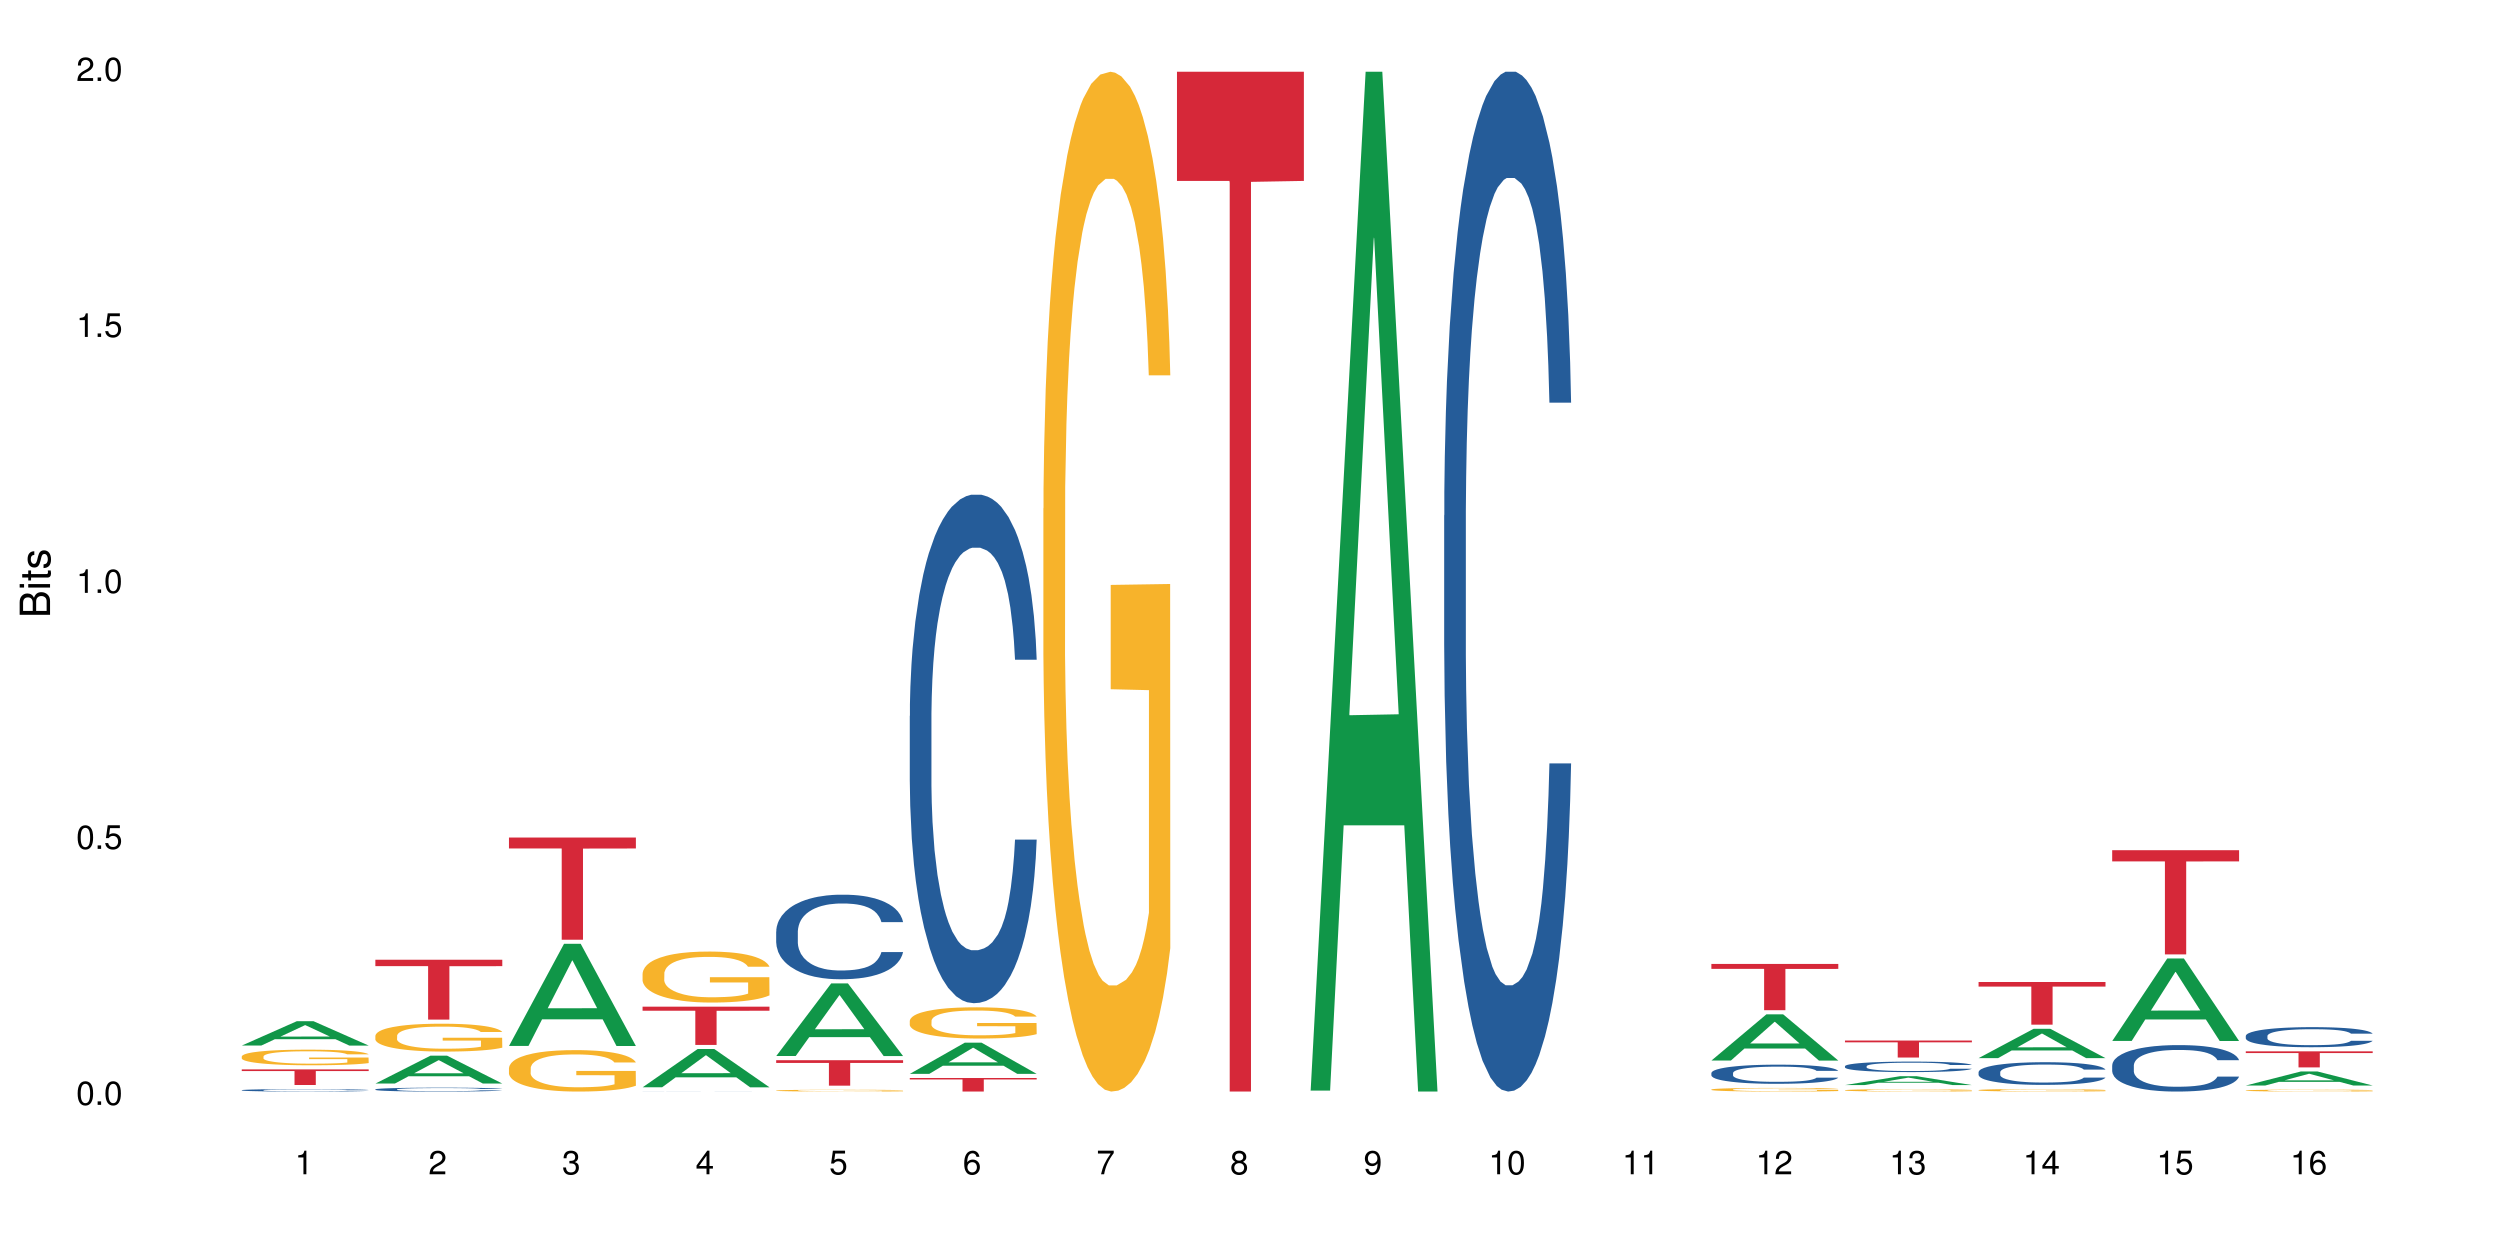 <?xml version="1.0" encoding="UTF-8"?>
<svg xmlns="http://www.w3.org/2000/svg" xmlns:xlink="http://www.w3.org/1999/xlink" width="720pt" height="360pt" viewBox="0 0 720 360" version="1.1">
<defs>
<g>
<symbol overflow="visible" id="glyph0-0">
<path style="stroke:none;" d=""/>
</symbol>
<symbol overflow="visible" id="glyph0-1">
<path style="stroke:none;" d="M 2.641 -6.797 C 2 -6.797 1.422 -6.531 1.078 -6.047 C 0.641 -5.453 0.406 -4.547 0.406 -3.297 C 0.406 -1 1.188 0.219 2.641 0.219 C 4.078 0.219 4.859 -1 4.859 -3.234 C 4.859 -4.562 4.656 -5.438 4.203 -6.047 C 3.844 -6.531 3.281 -6.797 2.641 -6.797 Z M 2.641 -6.047 C 3.547 -6.047 4 -5.125 4 -3.312 C 4 -1.375 3.562 -0.484 2.625 -0.484 C 1.734 -0.484 1.281 -1.422 1.281 -3.281 C 1.281 -5.141 1.734 -6.047 2.641 -6.047 Z M 2.641 -6.047 "/>
</symbol>
<symbol overflow="visible" id="glyph0-2">
<path style="stroke:none;" d="M 1.828 -1 L 0.828 -1 L 0.828 0 L 1.828 0 Z M 1.828 -1 "/>
</symbol>
<symbol overflow="visible" id="glyph0-3">
<path style="stroke:none;" d="M 4.562 -6.797 L 1.062 -6.797 L 0.547 -3.094 L 1.328 -3.094 C 1.719 -3.562 2.047 -3.734 2.578 -3.734 C 3.484 -3.734 4.062 -3.109 4.062 -2.094 C 4.062 -1.125 3.484 -0.531 2.578 -0.531 C 1.828 -0.531 1.375 -0.906 1.188 -1.672 L 0.328 -1.672 C 0.453 -1.109 0.547 -0.844 0.75 -0.594 C 1.125 -0.078 1.828 0.219 2.594 0.219 C 3.969 0.219 4.922 -0.781 4.922 -2.219 C 4.922 -3.562 4.031 -4.484 2.719 -4.484 C 2.25 -4.484 1.859 -4.359 1.469 -4.062 L 1.734 -5.969 L 4.562 -5.969 Z M 4.562 -6.797 "/>
</symbol>
<symbol overflow="visible" id="glyph0-4">
<path style="stroke:none;" d="M 2.484 -4.844 L 2.484 0 L 3.328 0 L 3.328 -6.797 L 2.766 -6.797 C 2.469 -5.75 2.281 -5.609 0.984 -5.453 L 0.984 -4.844 Z M 2.484 -4.844 "/>
</symbol>
<symbol overflow="visible" id="glyph0-5">
<path style="stroke:none;" d="M 4.859 -0.828 L 1.281 -0.828 C 1.359 -1.391 1.672 -1.75 2.5 -2.234 L 3.469 -2.75 C 4.406 -3.266 4.906 -3.969 4.906 -4.812 C 4.906 -5.375 4.672 -5.906 4.266 -6.266 C 3.859 -6.625 3.375 -6.797 2.719 -6.797 C 1.859 -6.797 1.219 -6.5 0.844 -5.922 C 0.609 -5.562 0.5 -5.125 0.484 -4.438 L 1.328 -4.438 C 1.359 -4.906 1.406 -5.188 1.531 -5.406 C 1.75 -5.812 2.188 -6.062 2.703 -6.062 C 3.469 -6.062 4.031 -5.516 4.031 -4.781 C 4.031 -4.25 3.719 -3.797 3.125 -3.438 L 2.234 -2.938 C 0.812 -2.141 0.406 -1.5 0.328 0 L 4.859 0 Z M 4.859 -0.828 "/>
</symbol>
<symbol overflow="visible" id="glyph0-6">
<path style="stroke:none;" d="M 2.125 -3.125 L 2.578 -3.125 C 3.516 -3.125 3.984 -2.703 3.984 -1.891 C 3.984 -1.031 3.469 -0.531 2.578 -0.531 C 1.656 -0.531 1.203 -0.984 1.156 -1.969 L 0.312 -1.969 C 0.344 -1.422 0.438 -1.078 0.609 -0.766 C 0.953 -0.109 1.625 0.219 2.547 0.219 C 3.953 0.219 4.859 -0.609 4.859 -1.906 C 4.859 -2.766 4.516 -3.25 3.703 -3.516 C 4.344 -3.766 4.656 -4.25 4.656 -4.938 C 4.656 -6.109 3.875 -6.797 2.578 -6.797 C 1.203 -6.797 0.484 -6.047 0.453 -4.609 L 1.297 -4.609 C 1.312 -5.016 1.344 -5.25 1.453 -5.453 C 1.641 -5.828 2.062 -6.062 2.594 -6.062 C 3.344 -6.062 3.797 -5.625 3.797 -4.906 C 3.797 -4.422 3.609 -4.141 3.25 -3.984 C 3.016 -3.891 2.719 -3.844 2.125 -3.844 Z M 2.125 -3.125 "/>
</symbol>
<symbol overflow="visible" id="glyph0-7">
<path style="stroke:none;" d="M 3.141 -1.625 L 3.141 0 L 3.984 0 L 3.984 -1.625 L 4.984 -1.625 L 4.984 -2.391 L 3.984 -2.391 L 3.984 -6.797 L 3.359 -6.797 L 0.266 -2.516 L 0.266 -1.625 Z M 3.141 -2.391 L 1 -2.391 L 3.141 -5.359 Z M 3.141 -2.391 "/>
</symbol>
<symbol overflow="visible" id="glyph0-8">
<path style="stroke:none;" d="M 4.781 -5.031 C 4.609 -6.141 3.891 -6.797 2.844 -6.797 C 2.094 -6.797 1.422 -6.438 1.031 -5.828 C 0.609 -5.172 0.406 -4.344 0.406 -3.094 C 0.406 -1.953 0.578 -1.234 0.984 -0.625 C 1.359 -0.078 1.953 0.219 2.703 0.219 C 3.984 0.219 4.922 -0.734 4.922 -2.078 C 4.922 -3.344 4.062 -4.234 2.844 -4.234 C 2.172 -4.234 1.641 -3.969 1.281 -3.469 C 1.281 -5.125 1.828 -6.047 2.797 -6.047 C 3.391 -6.047 3.797 -5.672 3.938 -5.031 Z M 2.734 -3.484 C 3.547 -3.484 4.062 -2.922 4.062 -2 C 4.062 -1.156 3.484 -0.531 2.703 -0.531 C 1.922 -0.531 1.328 -1.188 1.328 -2.047 C 1.328 -2.891 1.906 -3.484 2.734 -3.484 Z M 2.734 -3.484 "/>
</symbol>
<symbol overflow="visible" id="glyph0-9">
<path style="stroke:none;" d="M 4.984 -6.797 L 0.438 -6.797 L 0.438 -5.969 L 4.109 -5.969 C 2.5 -3.656 1.828 -2.234 1.328 0 L 2.219 0 C 2.594 -2.172 3.453 -4.047 4.984 -6.094 Z M 4.984 -6.797 "/>
</symbol>
<symbol overflow="visible" id="glyph0-10">
<path style="stroke:none;" d="M 3.75 -3.578 C 4.453 -4 4.688 -4.344 4.688 -4.984 C 4.688 -6.047 3.844 -6.797 2.641 -6.797 C 1.438 -6.797 0.594 -6.047 0.594 -4.984 C 0.594 -4.359 0.828 -4.016 1.516 -3.578 C 0.734 -3.203 0.359 -2.641 0.359 -1.891 C 0.359 -0.641 1.297 0.219 2.641 0.219 C 3.984 0.219 4.922 -0.641 4.922 -1.875 C 4.922 -2.641 4.531 -3.203 3.75 -3.578 Z M 2.641 -6.047 C 3.359 -6.047 3.812 -5.625 3.812 -4.969 C 3.812 -4.344 3.344 -3.922 2.641 -3.922 C 1.922 -3.922 1.453 -4.344 1.453 -4.984 C 1.453 -5.625 1.922 -6.047 2.641 -6.047 Z M 2.641 -3.203 C 3.484 -3.203 4.062 -2.672 4.062 -1.875 C 4.062 -1.062 3.484 -0.531 2.625 -0.531 C 1.797 -0.531 1.219 -1.078 1.219 -1.875 C 1.219 -2.672 1.797 -3.203 2.641 -3.203 Z M 2.641 -3.203 "/>
</symbol>
<symbol overflow="visible" id="glyph0-11">
<path style="stroke:none;" d="M 0.516 -1.547 C 0.672 -0.438 1.406 0.219 2.438 0.219 C 3.188 0.219 3.859 -0.141 4.266 -0.75 C 4.688 -1.406 4.891 -2.25 4.891 -3.484 C 4.891 -4.625 4.703 -5.359 4.312 -5.953 C 3.938 -6.5 3.344 -6.797 2.594 -6.797 C 1.297 -6.797 0.359 -5.844 0.359 -4.516 C 0.359 -3.25 1.234 -2.344 2.453 -2.344 C 3.094 -2.344 3.562 -2.578 4.016 -3.109 C 4 -1.453 3.469 -0.531 2.5 -0.531 C 1.906 -0.531 1.484 -0.906 1.359 -1.547 Z M 2.578 -6.062 C 3.375 -6.062 3.969 -5.406 3.969 -4.531 C 3.969 -3.688 3.375 -3.094 2.547 -3.094 C 1.734 -3.094 1.234 -3.672 1.234 -4.578 C 1.234 -5.438 1.797 -6.062 2.578 -6.062 Z M 2.578 -6.062 "/>
</symbol>
<symbol overflow="visible" id="glyph1-0">
<path style="stroke:none;" d=""/>
</symbol>
<symbol overflow="visible" id="glyph1-1">
<path style="stroke:none;" d="M 0 -0.953 L 0 -4.891 C 0 -5.719 -0.234 -6.344 -0.734 -6.797 C -1.188 -7.234 -1.812 -7.469 -2.5 -7.469 C -3.547 -7.469 -4.188 -7 -4.625 -5.875 C -4.984 -6.672 -5.641 -7.094 -6.531 -7.094 C -7.156 -7.094 -7.734 -6.859 -8.141 -6.391 C -8.562 -5.938 -8.75 -5.344 -8.75 -4.5 L -8.75 -0.953 Z M -4.984 -2.062 L -7.766 -2.062 L -7.766 -4.219 C -7.766 -4.844 -7.688 -5.203 -7.453 -5.5 C -7.219 -5.812 -6.859 -5.969 -6.375 -5.969 C -5.906 -5.969 -5.531 -5.812 -5.297 -5.5 C -5.062 -5.203 -4.984 -4.844 -4.984 -4.219 Z M -0.984 -2.062 L -4 -2.062 L -4 -4.781 C -4 -5.328 -3.859 -5.688 -3.578 -5.953 C -3.297 -6.219 -2.922 -6.359 -2.484 -6.359 C -2.062 -6.359 -1.688 -6.219 -1.406 -5.953 C -1.109 -5.688 -0.984 -5.328 -0.984 -4.781 Z M -0.984 -2.062 "/>
</symbol>
<symbol overflow="visible" id="glyph1-2">
<path style="stroke:none;" d="M -6.281 -1.797 L -6.281 -0.797 L 0 -0.797 L 0 -1.797 Z M -8.75 -1.797 L -8.75 -0.797 L -7.484 -0.797 L -7.484 -1.797 Z M -8.75 -1.797 "/>
</symbol>
<symbol overflow="visible" id="glyph1-3">
<path style="stroke:none;" d="M -6.281 -3.047 L -6.281 -2.016 L -8.016 -2.016 L -8.016 -1.016 L -6.281 -1.016 L -6.281 -0.172 L -5.469 -0.172 L -5.469 -1.016 L -0.719 -1.016 C -0.078 -1.016 0.281 -1.453 0.281 -2.234 C 0.281 -2.469 0.25 -2.719 0.188 -3.047 L -0.641 -3.047 C -0.609 -2.922 -0.594 -2.766 -0.594 -2.562 C -0.594 -2.141 -0.719 -2.016 -1.156 -2.016 L -5.469 -2.016 L -5.469 -3.047 Z M -6.281 -3.047 "/>
</symbol>
<symbol overflow="visible" id="glyph1-4">
<path style="stroke:none;" d="M -4.531 -5.25 C -5.766 -5.25 -6.469 -4.422 -6.469 -2.969 C -6.469 -1.516 -5.719 -0.562 -4.547 -0.562 C -3.562 -0.562 -3.094 -1.062 -2.734 -2.562 L -2.516 -3.484 C -2.344 -4.188 -2.094 -4.469 -1.625 -4.469 C -1.047 -4.469 -0.641 -3.875 -0.641 -3 C -0.641 -2.453 -0.797 -2 -1.062 -1.75 C -1.25 -1.594 -1.422 -1.531 -1.875 -1.469 L -1.875 -0.406 C -0.422 -0.453 0.281 -1.266 0.281 -2.922 C 0.281 -4.5 -0.5 -5.516 -1.719 -5.516 C -2.656 -5.516 -3.172 -4.984 -3.469 -3.734 L -3.703 -2.766 C -3.891 -1.953 -4.156 -1.609 -4.594 -1.609 C -5.172 -1.609 -5.547 -2.125 -5.547 -2.938 C -5.547 -3.75 -5.203 -4.172 -4.531 -4.203 Z M -4.531 -5.25 "/>
</symbol>
</g>
</defs>
<g id="surface80496">
<rect x="0" y="0" width="720" height="360" style="fill:rgb(100%,100%,100%);fill-opacity:1;stroke:none;"/>
<path style=" stroke:none;fill-rule:nonzero;fill:rgb(6.275%,58.824%,28.235%);fill-opacity:1;" d="M 69.629 301.117 L 69.668 301.109 L 85.484 294.105 L 90.289 294.105 L 106.184 301.125 L 100.598 301.125 L 96.613 299.293 L 79.156 299.293 L 75.254 301.117 L 69.629 301.117 L 80.836 298.535 L 95.012 298.527 L 87.945 295.25 L 87.867 295.242 L 87.789 295.266 L 80.797 298.527 L 80.836 298.535 Z M 69.629 301.117 "/>
<path style=" stroke:none;fill-rule:nonzero;fill:rgb(14.51%,36.078%,60%);fill-opacity:1;" d="M 69.629 313.969 L 69.676 313.969 L 69.676 313.953 L 69.809 313.926 L 70.121 313.895 L 70.434 313.875 L 71.234 313.836 L 72.348 313.797 L 73.508 313.77 L 74.355 313.754 L 75.113 313.738 L 76.852 313.715 L 77.965 313.703 L 79.168 313.691 L 80.641 313.68 L 81.711 313.676 L 84.117 313.664 L 85.898 313.66 L 87.281 313.656 L 90.27 313.656 L 92.051 313.66 L 93.344 313.664 L 94.77 313.668 L 95.973 313.676 L 98.07 313.688 L 99.941 313.707 L 100.789 313.719 L 102.125 313.738 L 103.152 313.758 L 103.863 313.773 L 104.668 313.797 L 105.379 313.828 L 105.914 313.859 L 106.184 313.891 L 99.941 313.891 L 99.629 313.863 L 99.273 313.844 L 98.605 313.816 L 97.938 313.797 L 97 313.777 L 96.152 313.766 L 94.992 313.754 L 93.969 313.746 L 92.898 313.738 L 91.875 313.734 L 89.91 313.73 L 87.637 313.73 L 86.793 313.734 L 85.055 313.738 L 84.117 313.742 L 82.781 313.754 L 81.844 313.762 L 80.73 313.773 L 79.973 313.785 L 79.035 313.801 L 78.367 313.816 L 77.609 313.84 L 77.164 313.855 L 76.762 313.871 L 76.406 313.895 L 76.137 313.918 L 75.961 313.941 L 75.871 313.965 L 75.871 314.066 L 75.961 314.09 L 76.184 314.117 L 76.762 314.156 L 77.609 314.191 L 78.59 314.219 L 79.527 314.238 L 80.059 314.246 L 80.773 314.258 L 81.887 314.27 L 83.492 314.285 L 84.43 314.289 L 85.855 314.293 L 87.328 314.297 L 89.289 314.297 L 91.027 314.293 L 92.184 314.289 L 93.391 314.285 L 95.039 314.273 L 96.062 314.266 L 96.953 314.25 L 97.625 314.238 L 98.07 314.23 L 98.738 314.207 L 99.273 314.188 L 99.676 314.164 L 99.941 314.141 L 106.184 314.141 L 105.914 314.168 L 105.516 314.191 L 105.113 314.211 L 104.488 314.234 L 103.773 314.254 L 102.75 314.277 L 101.902 314.293 L 100.789 314.309 L 99.762 314.32 L 98.648 314.332 L 97 314.344 L 95.93 314.352 L 94.77 314.359 L 93.391 314.363 L 91.648 314.367 L 89.777 314.371 L 86.168 314.371 L 84.785 314.367 L 82.957 314.359 L 80.684 314.348 L 79.035 314.336 L 77.742 314.324 L 76.629 314.312 L 75.379 314.293 L 73.773 314.266 L 72.793 314.242 L 72.125 314.227 L 71.367 314.199 L 70.832 314.176 L 70.207 314.141 L 69.762 314.094 L 69.629 314.059 Z M 69.629 313.969 "/>
<path style=" stroke:none;fill-rule:nonzero;fill:rgb(96.863%,70.196%,16.863%);fill-opacity:1;" d="M 69.629 304.23 L 69.676 304.227 L 69.676 304.145 L 69.852 303.961 L 70.297 303.703 L 70.879 303.496 L 71.5 303.332 L 71.902 303.246 L 72.57 303.121 L 73.152 303.031 L 74.621 302.848 L 76.496 302.672 L 77.52 302.598 L 78.68 302.531 L 80.328 302.453 L 81.086 302.422 L 83.402 302.355 L 86.035 302.316 L 88.93 302.305 L 90.27 302.309 L 92.098 302.324 L 94.594 302.371 L 96.02 302.41 L 97.133 302.453 L 98.293 302.504 L 99.719 302.586 L 101.055 302.688 L 102.125 302.785 L 103.195 302.906 L 104.086 303.039 L 104.844 303.184 L 105.516 303.355 L 105.914 303.5 L 106.184 303.645 L 99.984 303.645 L 99.629 303.5 L 99.227 303.387 L 98.559 303.254 L 97.891 303.152 L 97.223 303.074 L 95.973 302.969 L 94.906 302.902 L 93.566 302.848 L 92.273 302.809 L 90.805 302.785 L 89.91 302.777 L 87.551 302.777 L 85.41 302.805 L 84.16 302.836 L 83.27 302.871 L 82.023 302.934 L 81.266 302.98 L 80.816 303.016 L 79.48 303.141 L 78.59 303.258 L 78.098 303.336 L 77.477 303.457 L 77.027 303.57 L 76.539 303.734 L 76.27 303.855 L 75.914 304.137 L 75.871 304.875 L 76.004 305.031 L 76.27 305.199 L 76.629 305.348 L 77.164 305.504 L 77.699 305.621 L 78.633 305.781 L 79.438 305.891 L 80.059 305.961 L 81.266 306.07 L 81.754 306.105 L 82.914 306.18 L 84.117 306.238 L 85.59 306.289 L 86.703 306.312 L 88.484 306.332 L 90.758 306.332 L 93.434 306.309 L 95.129 306.277 L 96.285 306.242 L 97.043 306.215 L 97.98 306.168 L 98.648 306.129 L 99.273 306.082 L 100.031 306.012 L 100.031 305.031 L 89.02 305.027 L 89.02 304.566 L 106.137 304.562 L 106.184 306.168 L 105.246 306.281 L 104.086 306.387 L 102.973 306.469 L 101.812 306.539 L 100.164 306.617 L 98.828 306.664 L 96.777 306.723 L 94.906 306.762 L 92.941 306.785 L 91.203 306.797 L 89.152 306.801 L 87.328 306.793 L 85.363 306.77 L 83.805 306.734 L 82.379 306.695 L 80.953 306.641 L 79.168 306.555 L 78.012 306.484 L 76.805 306.398 L 75.602 306.297 L 74.531 306.184 L 73.82 306.098 L 73.105 306 L 72.348 305.879 L 71.637 305.738 L 71.102 305.609 L 70.609 305.465 L 70.254 305.332 L 69.898 305.145 L 69.719 305 L 69.629 304.871 Z M 69.629 304.23 "/>
<path style=" stroke:none;fill-rule:nonzero;fill:rgb(83.922%,15.686%,22.353%);fill-opacity:1;" d="M 69.629 307.98 L 106.184 307.98 L 106.184 308.461 L 90.949 308.465 L 90.949 312.477 L 84.82 312.477 L 84.82 308.469 L 84.73 308.461 L 69.629 308.461 Z M 69.629 307.98 "/>
<path style=" stroke:none;fill-rule:nonzero;fill:rgb(6.275%,58.824%,28.235%);fill-opacity:1;" d="M 108.105 312.062 L 108.145 312.055 L 123.961 304.039 L 128.766 304.039 L 144.66 312.066 L 139.074 312.066 L 135.09 309.973 L 117.637 309.973 L 113.73 312.062 L 108.105 312.062 L 119.312 309.105 L 133.492 309.098 L 126.422 305.348 L 126.344 305.344 L 126.266 305.363 L 119.273 309.098 L 119.312 309.105 Z M 108.105 312.062 "/>
<path style=" stroke:none;fill-rule:nonzero;fill:rgb(14.51%,36.078%,60%);fill-opacity:1;" d="M 108.105 313.734 L 108.152 313.734 L 108.152 313.711 L 108.285 313.672 L 108.598 313.621 L 108.91 313.59 L 109.711 313.527 L 110.824 313.469 L 111.984 313.426 L 112.832 313.398 L 113.59 313.379 L 115.328 313.34 L 116.441 313.32 L 117.645 313.301 L 119.117 313.285 L 120.188 313.273 L 122.594 313.258 L 124.375 313.25 L 125.758 313.246 L 128.746 313.246 L 130.527 313.25 L 131.82 313.258 L 133.246 313.266 L 134.453 313.273 L 136.547 313.297 L 138.418 313.324 L 139.266 313.344 L 140.602 313.375 L 141.629 313.406 L 142.34 313.43 L 143.145 313.469 L 143.855 313.516 L 144.391 313.566 L 144.66 313.613 L 138.418 313.613 L 138.105 313.57 L 137.75 313.539 L 137.082 313.496 L 136.414 313.469 L 135.477 313.438 L 134.629 313.418 L 133.469 313.398 L 132.445 313.387 L 131.375 313.379 L 130.352 313.371 L 128.391 313.363 L 126.117 313.363 L 125.27 313.367 L 123.531 313.375 L 122.594 313.383 L 121.258 313.398 L 120.32 313.41 L 119.207 313.43 L 118.449 313.449 L 117.512 313.473 L 116.844 313.5 L 116.086 313.531 L 115.641 313.559 L 115.238 313.586 L 114.883 313.621 L 114.613 313.656 L 114.438 313.695 L 114.348 313.73 L 114.348 313.891 L 114.438 313.926 L 114.66 313.969 L 115.238 314.031 L 116.086 314.086 L 117.066 314.129 L 118.004 314.16 L 118.539 314.176 L 119.25 314.191 L 120.363 314.211 L 121.969 314.234 L 122.906 314.242 L 124.332 314.25 L 125.805 314.254 L 127.766 314.254 L 129.504 314.25 L 130.664 314.246 L 131.867 314.234 L 133.516 314.219 L 134.539 314.203 L 135.434 314.184 L 136.102 314.164 L 136.547 314.148 L 137.215 314.113 L 137.75 314.082 L 138.152 314.043 L 138.418 314.008 L 144.66 314.008 L 144.391 314.051 L 143.992 314.09 L 143.59 314.121 L 142.965 314.156 L 142.254 314.188 L 141.227 314.223 L 140.379 314.246 L 139.266 314.273 L 138.242 314.293 L 137.125 314.309 L 135.477 314.332 L 134.406 314.34 L 133.246 314.352 L 131.867 314.359 L 130.129 314.367 L 128.254 314.371 L 126.516 314.371 L 124.645 314.367 L 123.262 314.363 L 121.434 314.355 L 119.16 314.336 L 117.512 314.316 L 116.219 314.297 L 115.105 314.277 L 113.855 314.25 L 112.254 314.203 L 111.27 314.168 L 110.602 314.141 L 109.844 314.102 L 109.309 314.066 L 108.688 314.008 L 108.238 313.934 L 108.105 313.879 Z M 108.105 313.734 "/>
<path style=" stroke:none;fill-rule:nonzero;fill:rgb(96.863%,70.196%,16.863%);fill-opacity:1;" d="M 108.105 298.266 L 108.152 298.258 L 108.152 298.113 L 108.328 297.781 L 108.773 297.328 L 109.355 296.953 L 109.98 296.66 L 110.379 296.508 L 111.047 296.285 L 111.629 296.125 L 113.098 295.797 L 114.973 295.488 L 115.996 295.355 L 117.156 295.23 L 118.805 295.09 L 119.562 295.039 L 121.879 294.922 L 124.512 294.848 L 127.406 294.828 L 128.746 294.836 L 130.574 294.863 L 133.07 294.945 L 134.496 295.02 L 135.609 295.09 L 136.77 295.188 L 138.195 295.332 L 139.531 295.508 L 140.602 295.684 L 141.672 295.906 L 142.562 296.141 L 143.32 296.398 L 143.992 296.703 L 144.391 296.961 L 144.66 297.219 L 138.465 297.219 L 138.105 296.961 L 137.707 296.762 L 137.035 296.523 L 136.367 296.344 L 135.699 296.207 L 134.453 296.016 L 133.383 295.898 L 132.043 295.797 L 130.75 295.73 L 129.281 295.684 L 128.391 295.672 L 126.027 295.672 L 123.887 295.723 L 122.637 295.781 L 121.746 295.84 L 120.5 295.949 L 119.742 296.039 L 119.297 296.098 L 117.957 296.324 L 117.066 296.527 L 116.574 296.668 L 115.953 296.887 L 115.508 297.086 L 115.016 297.379 L 114.75 297.598 L 114.391 298.098 L 114.348 299.418 L 114.48 299.695 L 114.75 299.996 L 115.105 300.262 L 115.641 300.539 L 116.176 300.754 L 117.109 301.039 L 117.914 301.23 L 118.539 301.355 L 119.742 301.551 L 120.23 301.617 L 121.391 301.75 L 122.594 301.852 L 124.066 301.941 L 125.18 301.984 L 126.961 302.023 L 129.234 302.023 L 131.91 301.977 L 133.605 301.918 L 134.762 301.859 L 135.52 301.809 L 136.457 301.73 L 137.125 301.656 L 137.75 301.574 L 138.508 301.449 L 138.508 299.695 L 127.496 299.691 L 127.496 298.867 L 144.613 298.859 L 144.66 301.73 L 143.723 301.926 L 142.562 302.117 L 141.449 302.266 L 140.289 302.387 L 138.641 302.527 L 137.305 302.617 L 135.254 302.719 L 133.383 302.785 L 131.422 302.828 L 129.68 302.852 L 127.633 302.859 L 125.805 302.844 L 123.844 302.801 L 122.281 302.742 L 120.855 302.668 L 119.43 302.57 L 117.645 302.418 L 116.488 302.293 L 115.285 302.141 L 114.078 301.957 L 113.012 301.758 L 112.297 301.605 L 111.582 301.43 L 110.824 301.207 L 110.113 300.957 L 109.578 300.73 L 109.086 300.473 L 108.73 300.234 L 108.375 299.902 L 108.195 299.637 L 108.105 299.41 Z M 108.105 298.266 "/>
<path style=" stroke:none;fill-rule:nonzero;fill:rgb(83.922%,15.686%,22.353%);fill-opacity:1;" d="M 108.105 276.406 L 144.66 276.406 L 144.66 278.254 L 129.426 278.27 L 129.426 293.648 L 123.297 293.648 L 123.297 278.285 L 123.207 278.254 L 108.105 278.254 Z M 108.105 276.406 "/>
<path style=" stroke:none;fill-rule:nonzero;fill:rgb(6.275%,58.824%,28.235%);fill-opacity:1;" d="M 146.582 301.227 L 146.621 301.195 L 162.438 271.82 L 167.242 271.82 L 183.137 301.254 L 177.551 301.254 L 173.57 293.57 L 156.113 293.57 L 152.207 301.227 L 146.582 301.227 L 157.793 290.391 L 171.969 290.363 L 164.898 276.629 L 164.82 276.602 L 164.742 276.688 L 157.754 290.363 L 157.793 290.391 Z M 146.582 301.227 "/>
<path style=" stroke:none;fill-rule:nonzero;fill:rgb(96.863%,70.196%,16.863%);fill-opacity:1;" d="M 146.582 307.547 L 146.629 307.535 L 146.629 307.316 L 146.805 306.824 L 147.25 306.148 L 147.832 305.594 L 148.457 305.156 L 148.855 304.93 L 149.523 304.602 L 150.105 304.363 L 151.574 303.871 L 153.449 303.414 L 154.473 303.219 L 155.633 303.031 L 157.281 302.824 L 158.039 302.746 L 160.359 302.574 L 162.988 302.465 L 165.887 302.434 L 167.223 302.441 L 169.051 302.488 L 171.547 302.605 L 172.973 302.715 L 174.086 302.824 L 175.246 302.965 L 176.672 303.184 L 178.012 303.445 L 179.078 303.707 L 180.148 304.035 L 181.043 304.383 L 181.801 304.766 L 182.469 305.223 L 182.867 305.605 L 183.137 305.984 L 176.941 305.984 L 176.582 305.605 L 176.184 305.309 L 175.516 304.949 L 174.844 304.688 L 174.176 304.48 L 172.93 304.199 L 171.859 304.023 L 170.52 303.871 L 169.227 303.773 L 167.758 303.707 L 166.867 303.688 L 164.504 303.688 L 162.363 303.762 L 161.117 303.848 L 160.223 303.938 L 158.977 304.102 L 158.219 304.23 L 157.773 304.316 L 156.434 304.656 L 155.543 304.961 L 155.055 305.168 L 154.43 305.496 L 153.984 305.789 L 153.492 306.227 L 153.227 306.555 L 152.867 307.293 L 152.824 309.258 L 152.957 309.672 L 153.227 310.117 L 153.582 310.512 L 154.117 310.926 L 154.652 311.242 L 155.586 311.668 L 156.391 311.949 L 157.016 312.137 L 158.219 312.43 L 158.707 312.527 L 159.867 312.723 L 161.07 312.875 L 162.543 313.008 L 163.656 313.074 L 165.438 313.129 L 167.711 313.129 L 170.387 313.062 L 172.082 312.977 L 173.242 312.887 L 174 312.812 L 174.934 312.691 L 175.602 312.582 L 176.227 312.461 L 176.984 312.277 L 176.984 309.672 L 165.973 309.66 L 165.973 308.438 L 183.094 308.43 L 183.137 312.691 L 182.199 312.984 L 181.043 313.27 L 179.926 313.488 L 178.77 313.672 L 177.117 313.879 L 175.781 314.012 L 173.73 314.164 L 171.859 314.262 L 169.898 314.328 L 168.16 314.359 L 166.109 314.371 L 164.281 314.348 L 162.32 314.285 L 160.758 314.195 L 159.332 314.086 L 157.906 313.945 L 156.121 313.715 L 154.965 313.531 L 153.762 313.301 L 152.555 313.031 L 151.488 312.734 L 150.773 312.508 L 150.059 312.246 L 149.301 311.918 L 148.59 311.547 L 148.055 311.207 L 147.562 310.828 L 147.207 310.469 L 146.852 309.977 L 146.672 309.586 L 146.582 309.246 Z M 146.582 307.547 "/>
<path style=" stroke:none;fill-rule:nonzero;fill:rgb(83.922%,15.686%,22.353%);fill-opacity:1;" d="M 146.582 241.211 L 183.137 241.211 L 183.137 244.363 L 167.902 244.391 L 167.902 270.645 L 161.773 270.645 L 161.773 244.418 L 161.684 244.363 L 146.582 244.363 Z M 146.582 241.211 "/>
<path style=" stroke:none;fill-rule:nonzero;fill:rgb(6.275%,58.824%,28.235%);fill-opacity:1;" d="M 185.059 313.141 L 185.098 313.129 L 200.914 302.121 L 205.719 302.121 L 221.613 313.148 L 216.027 313.148 L 212.047 310.27 L 194.59 310.27 L 190.684 313.141 L 185.059 313.141 L 196.27 309.082 L 210.445 309.07 L 203.375 303.926 L 203.297 303.914 L 203.219 303.945 L 196.23 309.07 L 196.27 309.082 Z M 185.059 313.141 "/>
<path style=" stroke:none;fill-rule:nonzero;fill:rgb(14.51%,36.078%,60%);fill-opacity:1;" d="M 185.059 314.348 L 185.105 314.348 L 185.238 314.344 L 185.863 314.344 L 186.664 314.34 L 187.781 314.336 L 190.543 314.336 L 192.281 314.332 L 197.141 314.332 L 199.547 314.328 L 208.773 314.328 L 210.203 314.332 L 216.219 314.332 L 217.559 314.336 L 220.098 314.336 L 220.812 314.34 L 221.348 314.34 L 221.613 314.344 L 215.371 314.344 L 215.062 314.34 L 214.035 314.34 L 213.367 314.336 L 207.305 314.336 L 205.344 314.332 L 202.223 314.332 L 200.484 314.336 L 194.465 314.336 L 193.797 314.34 L 192.594 314.34 L 192.191 314.344 L 191.57 314.344 L 191.391 314.348 L 191.301 314.348 L 191.301 314.352 L 191.391 314.355 L 191.613 314.355 L 192.191 314.359 L 193.039 314.359 L 194.02 314.363 L 197.32 314.363 L 198.922 314.367 L 208.82 314.367 L 210.469 314.363 L 213.5 314.363 L 214.168 314.359 L 215.105 314.359 L 215.371 314.355 L 221.613 314.355 L 221.348 314.359 L 220.945 314.359 L 220.543 314.363 L 219.207 314.363 L 218.18 314.367 L 214.078 314.367 L 212.43 314.371 L 196.117 314.371 L 194.465 314.367 L 190.812 314.367 L 189.207 314.363 L 187.555 314.363 L 186.797 314.359 L 186.266 314.359 L 185.641 314.355 L 185.195 314.355 L 185.059 314.352 Z M 185.059 314.348 "/>
<path style=" stroke:none;fill-rule:nonzero;fill:rgb(96.863%,70.196%,16.863%);fill-opacity:1;" d="M 185.059 280.34 L 185.105 280.324 L 185.105 280.059 L 185.281 279.453 L 185.73 278.621 L 186.309 277.938 L 186.934 277.402 L 187.332 277.117 L 188.004 276.715 L 188.582 276.422 L 190.055 275.816 L 191.926 275.254 L 192.949 275.012 L 194.109 274.785 L 195.758 274.531 L 196.516 274.438 L 198.836 274.223 L 201.465 274.086 L 204.363 274.047 L 205.699 274.059 L 207.527 274.113 L 210.023 274.262 L 211.449 274.395 L 212.562 274.531 L 213.723 274.703 L 215.148 274.973 L 216.488 275.293 L 217.559 275.617 L 218.625 276.02 L 219.52 276.449 L 220.277 276.918 L 220.945 277.48 L 221.348 277.949 L 221.613 278.422 L 215.418 278.422 L 215.062 277.949 L 214.66 277.59 L 213.992 277.145 L 213.32 276.824 L 212.652 276.57 L 211.406 276.219 L 210.336 276.004 L 209 275.816 L 207.707 275.695 L 206.234 275.617 L 205.344 275.59 L 202.98 275.59 L 200.84 275.684 L 199.594 275.789 L 198.699 275.898 L 197.453 276.098 L 196.695 276.262 L 196.25 276.367 L 194.91 276.785 L 194.02 277.16 L 193.531 277.414 L 192.906 277.816 L 192.461 278.18 L 191.969 278.715 L 191.703 279.117 L 191.344 280.031 L 191.301 282.445 L 191.434 282.953 L 191.703 283.504 L 192.059 283.988 L 192.594 284.496 L 193.129 284.887 L 194.066 285.41 L 194.867 285.758 L 195.492 285.984 L 196.695 286.348 L 197.184 286.469 L 198.344 286.711 L 199.547 286.898 L 201.02 287.059 L 202.133 287.141 L 203.918 287.207 L 206.191 287.207 L 208.863 287.125 L 210.559 287.02 L 211.719 286.91 L 212.477 286.816 L 213.41 286.672 L 214.078 286.535 L 214.703 286.387 L 215.461 286.16 L 215.461 282.953 L 204.453 282.941 L 204.453 281.438 L 221.57 281.426 L 221.613 286.672 L 220.676 287.031 L 219.52 287.383 L 218.402 287.648 L 217.246 287.879 L 215.594 288.133 L 214.258 288.293 L 212.207 288.48 L 210.336 288.602 L 208.375 288.684 L 206.637 288.723 L 204.586 288.734 L 202.758 288.711 L 200.797 288.629 L 199.234 288.523 L 197.809 288.387 L 196.383 288.215 L 194.602 287.93 L 193.441 287.703 L 192.238 287.422 L 191.035 287.086 L 189.965 286.723 L 189.25 286.441 L 188.539 286.121 L 187.781 285.719 L 187.066 285.262 L 186.531 284.848 L 186.039 284.375 L 185.684 283.934 L 185.328 283.328 L 185.148 282.848 L 185.059 282.43 Z M 185.059 280.34 "/>
<path style=" stroke:none;fill-rule:nonzero;fill:rgb(83.922%,15.686%,22.353%);fill-opacity:1;" d="M 185.059 289.914 L 221.613 289.914 L 221.613 291.098 L 206.379 291.105 L 206.379 300.941 L 200.25 300.941 L 200.25 291.117 L 200.16 291.098 L 185.059 291.098 Z M 185.059 289.914 "/>
<path style=" stroke:none;fill-rule:nonzero;fill:rgb(6.275%,58.824%,28.235%);fill-opacity:1;" d="M 223.539 304.137 L 223.578 304.117 L 239.391 283.211 L 244.195 283.211 L 260.09 304.156 L 254.504 304.156 L 250.523 298.691 L 233.066 298.691 L 229.16 304.137 L 223.539 304.137 L 234.746 296.43 L 248.922 296.41 L 241.852 286.633 L 241.773 286.613 L 241.695 286.672 L 234.707 296.41 L 234.746 296.43 Z M 223.539 304.137 "/>
<path style=" stroke:none;fill-rule:nonzero;fill:rgb(14.51%,36.078%,60%);fill-opacity:1;" d="M 223.539 268.273 L 223.582 268.254 L 223.582 267.719 L 223.715 266.871 L 224.027 265.805 L 224.34 265.07 L 225.141 263.754 L 226.258 262.488 L 227.414 261.508 L 228.262 260.93 L 229.02 260.484 L 230.758 259.66 L 231.875 259.238 L 233.078 258.859 L 234.547 258.48 L 235.617 258.258 L 238.023 257.902 L 239.809 257.746 L 241.191 257.68 L 244.176 257.68 L 245.961 257.77 L 247.254 257.879 L 248.68 258.059 L 249.883 258.258 L 251.977 258.746 L 253.848 259.371 L 254.695 259.727 L 256.035 260.418 L 257.059 261.086 L 257.773 261.664 L 258.574 262.488 L 259.289 263.488 L 259.824 264.625 L 260.09 265.582 L 253.848 265.582 L 253.539 264.691 L 253.18 264 L 252.512 263.086 L 251.844 262.441 L 250.906 261.797 L 250.059 261.375 L 248.902 260.949 L 247.875 260.684 L 246.805 260.484 L 245.781 260.352 L 243.82 260.215 L 241.547 260.215 L 240.699 260.262 L 238.961 260.438 L 238.023 260.594 L 236.688 260.906 L 235.75 261.195 L 234.637 261.641 L 233.879 262.02 L 232.941 262.598 L 232.273 263.109 L 231.516 263.844 L 231.07 264.402 L 230.668 265.023 L 230.312 265.758 L 230.047 266.539 L 229.867 267.363 L 229.777 268.164 L 229.777 271.613 L 229.867 272.414 L 230.09 273.348 L 230.668 274.707 L 231.516 275.887 L 232.496 276.82 L 233.434 277.488 L 233.969 277.801 L 234.68 278.156 L 235.797 278.602 L 237.402 279.047 L 238.336 279.227 L 239.762 279.402 L 241.234 279.492 L 243.195 279.492 L 244.934 279.402 L 246.094 279.293 L 247.297 279.113 L 248.945 278.734 L 249.973 278.379 L 250.863 277.957 L 251.531 277.535 L 251.977 277.18 L 252.645 276.488 L 253.18 275.73 L 253.582 274.953 L 253.848 274.195 L 260.09 274.195 L 259.824 275.086 L 259.422 275.953 L 259.02 276.598 L 258.395 277.379 L 257.684 278.07 L 256.656 278.848 L 255.812 279.359 L 254.695 279.918 L 253.672 280.34 L 252.559 280.719 L 250.906 281.164 L 249.836 281.387 L 248.68 281.586 L 247.297 281.762 L 245.559 281.918 L 243.688 282.008 L 241.949 282.031 L 240.074 281.984 L 238.695 281.898 L 236.867 281.695 L 234.594 281.297 L 232.941 280.875 L 231.648 280.449 L 230.535 280.004 L 229.289 279.402 L 227.684 278.426 L 226.703 277.668 L 226.035 277.043 L 225.277 276.176 L 224.742 275.398 L 224.117 274.152 L 223.672 272.57 L 223.539 271.348 Z M 223.539 268.273 "/>
<path style=" stroke:none;fill-rule:nonzero;fill:rgb(96.863%,70.196%,16.863%);fill-opacity:1;" d="M 223.539 314.07 L 223.582 314.07 L 223.582 314.062 L 223.762 314.039 L 224.207 314.012 L 224.785 313.988 L 225.41 313.969 L 225.812 313.957 L 226.48 313.941 L 227.059 313.934 L 228.531 313.91 L 230.402 313.891 L 231.426 313.883 L 232.586 313.875 L 234.234 313.867 L 234.992 313.863 L 237.312 313.855 L 239.941 313.848 L 244.176 313.848 L 246.004 313.852 L 248.5 313.855 L 249.926 313.859 L 251.043 313.867 L 252.199 313.871 L 253.625 313.883 L 254.965 313.891 L 256.035 313.902 L 257.105 313.918 L 257.996 313.934 L 258.754 313.949 L 259.422 313.969 L 259.824 313.988 L 260.09 314.004 L 253.895 314.004 L 253.539 313.988 L 253.137 313.973 L 252.469 313.957 L 251.801 313.945 L 251.129 313.938 L 249.883 313.926 L 248.812 313.918 L 247.477 313.91 L 246.184 313.906 L 244.711 313.902 L 241.457 313.902 L 239.316 313.906 L 238.07 313.91 L 237.18 313.914 L 235.93 313.922 L 235.172 313.926 L 234.727 313.93 L 233.391 313.945 L 232.496 313.957 L 232.008 313.969 L 231.383 313.98 L 230.938 313.996 L 230.445 314.016 L 230.18 314.027 L 229.824 314.062 L 229.777 314.148 L 229.91 314.164 L 230.18 314.184 L 230.535 314.203 L 231.605 314.234 L 232.543 314.254 L 233.344 314.266 L 233.969 314.273 L 235.172 314.285 L 235.664 314.289 L 236.82 314.297 L 238.023 314.305 L 239.496 314.312 L 240.609 314.312 L 242.395 314.316 L 244.668 314.316 L 247.34 314.312 L 249.035 314.309 L 250.195 314.305 L 250.953 314.301 L 251.887 314.297 L 252.559 314.293 L 253.18 314.289 L 253.938 314.277 L 253.938 314.164 L 242.93 314.164 L 242.93 314.109 L 260.047 314.109 L 260.09 314.297 L 259.152 314.309 L 257.996 314.324 L 256.879 314.332 L 255.723 314.34 L 254.074 314.348 L 252.734 314.355 L 250.684 314.363 L 248.812 314.367 L 246.852 314.367 L 245.113 314.371 L 241.234 314.371 L 239.273 314.367 L 237.711 314.363 L 236.285 314.359 L 234.859 314.352 L 233.078 314.344 L 231.918 314.332 L 230.715 314.324 L 229.512 314.312 L 228.441 314.301 L 227.727 314.289 L 227.016 314.277 L 226.258 314.262 L 225.543 314.246 L 225.008 314.23 L 224.52 314.215 L 224.16 314.199 L 223.805 314.18 L 223.625 314.16 L 223.539 314.145 Z M 223.539 314.07 "/>
<path style=" stroke:none;fill-rule:nonzero;fill:rgb(83.922%,15.686%,22.353%);fill-opacity:1;" d="M 223.539 305.336 L 260.09 305.336 L 260.09 306.121 L 244.855 306.129 L 244.855 312.668 L 238.727 312.668 L 238.727 306.137 L 238.637 306.121 L 223.539 306.121 Z M 223.539 305.336 "/>
<path style=" stroke:none;fill-rule:nonzero;fill:rgb(6.275%,58.824%,28.235%);fill-opacity:1;" d="M 262.016 309.273 L 262.055 309.262 L 277.871 300.281 L 282.672 300.281 L 298.566 309.281 L 292.984 309.281 L 289 306.93 L 271.543 306.93 L 267.637 309.273 L 262.016 309.273 L 273.223 305.961 L 287.398 305.949 L 280.328 301.75 L 280.25 301.742 L 280.172 301.766 L 273.184 305.949 L 273.223 305.961 Z M 262.016 309.273 "/>
<path style=" stroke:none;fill-rule:nonzero;fill:rgb(14.51%,36.078%,60%);fill-opacity:1;" d="M 262.016 206.199 L 262.059 206.066 L 262.059 202.855 L 262.191 197.77 L 262.504 191.344 L 262.816 186.926 L 263.617 179.027 L 264.734 171.398 L 265.891 165.508 L 266.738 162.031 L 267.496 159.352 L 269.234 154.398 L 270.352 151.855 L 271.555 149.582 L 273.023 147.305 L 274.094 145.969 L 276.5 143.824 L 278.285 142.891 L 279.668 142.488 L 282.652 142.488 L 284.438 143.023 L 285.73 143.691 L 287.156 144.762 L 288.359 145.969 L 290.453 148.914 L 292.328 152.66 L 293.172 154.801 L 294.512 158.949 L 295.535 162.965 L 296.25 166.445 L 297.051 171.398 L 297.766 177.422 L 298.301 184.25 L 298.566 190.004 L 292.328 190.004 L 292.016 184.648 L 291.656 180.5 L 290.988 175.012 L 290.32 171.133 L 289.383 167.25 L 288.539 164.707 L 287.379 162.164 L 286.352 160.559 L 285.285 159.352 L 284.258 158.551 L 282.297 157.746 L 280.023 157.746 L 279.176 158.016 L 277.438 159.086 L 276.5 160.023 L 275.164 161.895 L 274.227 163.637 L 273.113 166.312 L 272.355 168.59 L 271.422 172.07 L 270.75 175.148 L 269.992 179.562 L 269.547 182.91 L 269.148 186.656 L 268.789 191.074 L 268.523 195.762 L 268.344 200.711 L 268.254 205.531 L 268.254 226.277 L 268.344 231.098 L 268.566 236.719 L 269.148 244.883 L 269.992 251.977 L 270.973 257.598 L 271.91 261.613 L 272.445 263.488 L 273.16 265.629 L 274.273 268.309 L 275.879 270.984 L 276.812 272.055 L 278.238 273.125 L 279.711 273.66 L 281.672 273.66 L 283.41 273.125 L 284.57 272.457 L 285.773 271.387 L 287.422 269.109 L 288.449 266.969 L 289.34 264.426 L 290.008 261.883 L 290.453 259.742 L 291.121 255.59 L 291.656 251.039 L 292.059 246.355 L 292.328 241.805 L 298.566 241.805 L 298.301 247.16 L 297.898 252.379 L 297.496 256.262 L 296.875 260.945 L 296.16 265.094 L 295.137 269.781 L 294.289 272.859 L 293.172 276.203 L 292.148 278.746 L 291.035 281.023 L 289.383 283.699 L 288.316 285.039 L 287.156 286.242 L 285.773 287.312 L 284.035 288.25 L 282.164 288.785 L 280.426 288.922 L 278.551 288.652 L 277.172 288.117 L 275.344 286.914 L 273.07 284.504 L 271.422 281.961 L 270.129 279.418 L 269.012 276.738 L 267.766 273.125 L 266.16 267.238 L 265.18 262.684 L 264.512 258.938 L 263.754 253.719 L 263.219 249.031 L 262.594 241.535 L 262.148 232.035 L 262.016 224.672 Z M 262.016 206.199 "/>
<path style=" stroke:none;fill-rule:nonzero;fill:rgb(96.863%,70.196%,16.863%);fill-opacity:1;" d="M 262.016 293.953 L 262.059 293.945 L 262.059 293.781 L 262.238 293.414 L 262.684 292.902 L 263.262 292.484 L 263.887 292.156 L 264.289 291.98 L 264.957 291.734 L 265.535 291.555 L 267.008 291.184 L 268.879 290.84 L 269.906 290.691 L 271.062 290.551 L 272.711 290.395 L 273.469 290.34 L 275.789 290.207 L 278.418 290.125 L 281.316 290.102 L 282.652 290.109 L 284.48 290.141 L 286.977 290.23 L 288.402 290.312 L 289.52 290.395 L 290.676 290.504 L 292.105 290.668 L 293.441 290.863 L 294.512 291.062 L 295.582 291.309 L 296.473 291.57 L 297.23 291.859 L 297.898 292.203 L 298.301 292.492 L 298.566 292.781 L 292.371 292.781 L 292.016 292.492 L 291.613 292.27 L 290.945 292 L 290.277 291.801 L 289.605 291.645 L 288.359 291.43 L 287.289 291.301 L 285.953 291.184 L 284.66 291.109 L 283.188 291.062 L 282.297 291.047 L 279.934 291.047 L 277.793 291.102 L 276.547 291.168 L 275.656 291.234 L 274.406 291.355 L 273.648 291.457 L 273.203 291.523 L 271.867 291.777 L 270.973 292.008 L 270.484 292.164 L 269.859 292.41 L 269.414 292.633 L 268.922 292.961 L 268.656 293.207 L 268.301 293.766 L 268.254 295.246 L 268.391 295.559 L 268.656 295.895 L 269.012 296.191 L 269.547 296.504 L 270.082 296.742 L 271.02 297.062 L 271.82 297.277 L 272.445 297.414 L 273.648 297.637 L 274.141 297.711 L 275.297 297.859 L 276.5 297.973 L 277.973 298.074 L 279.086 298.121 L 280.871 298.164 L 283.145 298.164 L 285.816 298.113 L 287.512 298.047 L 288.672 297.984 L 289.43 297.926 L 290.363 297.836 L 291.035 297.754 L 291.656 297.66 L 292.414 297.523 L 292.414 295.559 L 281.406 295.551 L 281.406 294.629 L 298.523 294.621 L 298.566 297.836 L 297.633 298.055 L 296.473 298.27 L 295.359 298.434 L 294.199 298.574 L 292.551 298.73 L 291.211 298.828 L 289.16 298.945 L 287.289 299.02 L 285.328 299.066 L 283.59 299.094 L 281.539 299.102 L 279.711 299.082 L 277.75 299.035 L 276.191 298.969 L 274.762 298.887 L 273.336 298.781 L 271.555 298.605 L 270.395 298.469 L 269.191 298.293 L 267.988 298.09 L 266.918 297.867 L 266.203 297.695 L 265.492 297.496 L 264.734 297.25 L 264.02 296.973 L 263.484 296.715 L 262.996 296.43 L 262.637 296.156 L 262.281 295.789 L 262.102 295.492 L 262.016 295.238 Z M 262.016 293.953 "/>
<path style=" stroke:none;fill-rule:nonzero;fill:rgb(83.922%,15.686%,22.353%);fill-opacity:1;" d="M 262.016 310.461 L 298.566 310.461 L 298.566 310.879 L 283.332 310.883 L 283.332 314.371 L 277.203 314.371 L 277.203 310.887 L 277.113 310.879 L 262.016 310.879 Z M 262.016 310.461 "/>
<path style=" stroke:none;fill-rule:nonzero;fill:rgb(96.863%,70.196%,16.863%);fill-opacity:1;" d="M 300.492 146.461 L 300.535 146.191 L 300.535 140.828 L 300.715 128.758 L 301.16 112.129 L 301.738 98.449 L 302.363 87.719 L 302.766 82.086 L 303.434 74.039 L 304.012 68.141 L 305.484 56.07 L 307.355 44.805 L 308.383 39.977 L 309.539 35.414 L 311.191 30.32 L 311.949 28.441 L 314.266 24.148 L 316.895 21.469 L 319.793 20.664 L 321.129 20.93 L 322.957 22.004 L 325.453 24.953 L 326.879 27.637 L 327.996 30.32 L 329.152 33.805 L 330.582 39.172 L 331.918 45.609 L 332.988 52.047 L 334.059 60.094 L 334.949 68.676 L 335.707 78.062 L 336.375 89.328 L 336.777 98.715 L 337.043 108.105 L 330.848 108.105 L 330.492 98.715 L 330.09 91.477 L 329.422 82.625 L 328.754 76.188 L 328.086 71.09 L 326.836 64.117 L 325.766 59.824 L 324.43 56.07 L 323.137 53.656 L 321.664 52.047 L 320.773 51.508 L 318.41 51.508 L 316.27 53.387 L 315.023 55.531 L 314.133 57.68 L 312.883 61.703 L 312.125 64.922 L 311.68 67.066 L 310.344 75.383 L 309.449 82.891 L 308.961 87.988 L 308.336 96.035 L 307.891 103.277 L 307.402 114.004 L 307.133 122.051 L 306.777 140.293 L 306.73 188.574 L 306.867 198.766 L 307.133 209.762 L 307.488 219.418 L 308.023 229.609 L 308.559 237.391 L 309.496 247.852 L 310.297 254.824 L 310.922 259.383 L 312.125 266.625 L 312.617 269.039 L 313.773 273.867 L 314.98 277.625 L 316.449 280.844 L 317.562 282.453 L 319.348 283.793 L 321.621 283.793 L 324.297 282.184 L 325.988 280.039 L 327.148 277.891 L 327.906 276.016 L 328.844 273.062 L 329.512 270.383 L 330.137 267.43 L 330.895 262.871 L 330.895 198.766 L 319.883 198.496 L 319.883 168.457 L 337 168.188 L 337.043 273.062 L 336.109 280.305 L 334.949 287.281 L 333.836 292.645 L 332.676 297.203 L 331.027 302.301 L 329.688 305.52 L 327.637 309.273 L 325.766 311.688 L 323.805 313.297 L 322.066 314.102 L 320.016 314.371 L 318.188 313.836 L 316.227 312.227 L 314.668 310.078 L 313.238 307.398 L 311.812 303.91 L 310.031 298.277 L 308.871 293.719 L 307.668 288.086 L 306.465 281.379 L 305.395 274.137 L 304.68 268.504 L 303.969 262.066 L 303.211 254.02 L 302.496 244.898 L 301.961 236.586 L 301.473 227.195 L 301.117 218.344 L 300.758 206.277 L 300.582 196.621 L 300.492 188.305 Z M 300.492 146.461 "/>
<path style=" stroke:none;fill-rule:nonzero;fill:rgb(83.922%,15.686%,22.353%);fill-opacity:1;" d="M 338.969 20.664 L 375.52 20.664 L 375.52 52.102 L 360.285 52.379 L 360.285 314.371 L 354.156 314.371 L 354.156 52.652 L 354.07 52.102 L 338.969 52.102 Z M 338.969 20.664 "/>
<path style=" stroke:none;fill-rule:nonzero;fill:rgb(6.275%,58.824%,28.235%);fill-opacity:1;" d="M 377.445 314.094 L 377.484 313.82 L 393.301 20.664 L 398.105 20.664 L 414 314.371 L 408.414 314.371 L 404.43 237.703 L 386.973 237.703 L 383.07 314.094 L 377.445 314.094 L 388.652 205.988 L 402.828 205.711 L 395.762 68.648 L 395.684 68.375 L 395.605 69.199 L 388.613 205.711 L 388.652 205.988 Z M 377.445 314.094 "/>
<path style=" stroke:none;fill-rule:nonzero;fill:rgb(14.51%,36.078%,60%);fill-opacity:1;" d="M 415.922 148.457 L 415.965 148.188 L 415.965 141.742 L 416.102 131.543 L 416.414 118.656 L 416.723 109.797 L 417.527 93.957 L 418.641 78.652 L 419.801 66.84 L 420.648 59.859 L 421.406 54.492 L 423.145 44.559 L 424.258 39.457 L 425.461 34.891 L 426.934 30.328 L 428.004 27.645 L 430.41 23.348 L 432.191 21.469 L 433.574 20.664 L 436.562 20.664 L 438.344 21.738 L 439.637 23.078 L 441.062 25.227 L 442.266 27.645 L 444.363 33.551 L 446.234 41.066 L 447.082 45.363 L 448.418 53.684 L 449.445 61.738 L 450.156 68.719 L 450.961 78.652 L 451.672 90.734 L 452.207 104.426 L 452.477 115.969 L 446.234 115.969 L 445.922 105.23 L 445.566 96.91 L 444.898 85.902 L 444.227 78.117 L 443.293 70.332 L 442.445 65.23 L 441.285 60.129 L 440.262 56.906 L 439.191 54.492 L 438.164 52.879 L 436.203 51.27 L 433.93 51.27 L 433.086 51.805 L 431.348 53.953 L 430.41 55.832 L 429.074 59.59 L 428.137 63.082 L 427.023 68.449 L 426.266 73.016 L 425.328 79.996 L 424.66 86.172 L 423.902 95.031 L 423.457 101.742 L 423.055 109.258 L 422.699 118.117 L 422.43 127.516 L 422.254 137.449 L 422.164 147.113 L 422.164 188.727 L 422.254 198.391 L 422.477 209.668 L 423.055 226.043 L 423.902 240.273 L 424.883 251.547 L 425.816 259.602 L 426.352 263.359 L 427.066 267.656 L 428.18 273.027 L 429.785 278.395 L 430.723 280.543 L 432.148 282.691 L 433.621 283.766 L 435.582 283.766 L 437.32 282.691 L 438.477 281.348 L 439.68 279.199 L 441.332 274.637 L 442.355 270.34 L 443.246 265.242 L 443.918 260.141 L 444.363 255.844 L 445.031 247.52 L 445.566 238.395 L 445.969 228.996 L 446.234 219.867 L 452.477 219.867 L 452.207 230.609 L 451.805 241.078 L 451.406 248.863 L 450.781 258.262 L 450.066 266.582 L 449.043 275.98 L 448.195 282.152 L 447.082 288.867 L 446.055 293.969 L 444.941 298.531 L 443.293 303.898 L 442.223 306.586 L 441.062 309 L 439.68 311.148 L 437.941 313.027 L 436.07 314.102 L 434.332 314.371 L 432.461 313.832 L 431.078 312.762 L 429.25 310.344 L 426.977 305.512 L 425.328 300.41 L 424.035 295.309 L 422.922 289.941 L 421.672 282.691 L 420.066 270.879 L 419.086 261.75 L 418.418 254.234 L 417.66 243.762 L 417.125 234.367 L 416.5 219.332 L 416.055 200.27 L 415.922 185.504 Z M 415.922 148.457 "/>
<path style=" stroke:none;fill-rule:nonzero;fill:rgb(6.275%,58.824%,28.235%);fill-opacity:1;" d="M 492.875 305.434 L 492.914 305.422 L 508.73 292.121 L 513.535 292.121 L 529.43 305.445 L 523.844 305.445 L 519.859 301.969 L 502.406 301.969 L 498.5 305.434 L 492.875 305.434 L 504.086 300.527 L 518.262 300.516 L 511.191 294.297 L 511.113 294.285 L 511.035 294.324 L 504.047 300.516 L 504.086 300.527 Z M 492.875 305.434 "/>
<path style=" stroke:none;fill-rule:nonzero;fill:rgb(14.51%,36.078%,60%);fill-opacity:1;" d="M 492.875 309.023 L 492.922 309.02 L 492.922 308.898 L 493.055 308.707 L 493.367 308.465 L 493.68 308.297 L 494.48 308 L 495.594 307.715 L 496.754 307.492 L 497.602 307.359 L 498.359 307.258 L 500.098 307.074 L 501.211 306.977 L 502.414 306.891 L 503.887 306.805 L 504.957 306.754 L 507.363 306.676 L 509.148 306.641 L 510.527 306.625 L 513.516 306.625 L 515.297 306.645 L 516.59 306.668 L 518.016 306.711 L 519.223 306.754 L 521.316 306.867 L 523.188 307.008 L 524.035 307.09 L 525.371 307.246 L 526.398 307.395 L 527.109 307.527 L 527.914 307.715 L 528.625 307.941 L 529.16 308.199 L 529.43 308.414 L 523.188 308.414 L 522.875 308.211 L 522.52 308.055 L 521.852 307.848 L 521.184 307.703 L 520.246 307.559 L 519.398 307.461 L 518.242 307.367 L 517.215 307.305 L 516.145 307.258 L 515.121 307.23 L 513.16 307.199 L 510.887 307.199 L 510.039 307.211 L 508.301 307.25 L 507.363 307.285 L 506.027 307.355 L 505.09 307.422 L 503.977 307.523 L 503.219 307.609 L 502.281 307.738 L 501.613 307.855 L 500.855 308.02 L 500.41 308.148 L 500.008 308.289 L 499.652 308.453 L 499.383 308.629 L 499.207 308.816 L 499.117 309 L 499.117 309.781 L 499.207 309.961 L 499.43 310.172 L 500.008 310.48 L 500.855 310.746 L 501.836 310.961 L 502.773 311.109 L 503.309 311.18 L 504.02 311.262 L 505.133 311.363 L 506.738 311.465 L 507.676 311.504 L 509.102 311.543 L 510.574 311.566 L 512.535 311.566 L 514.273 311.543 L 515.434 311.52 L 516.637 311.48 L 518.285 311.395 L 519.309 311.312 L 520.203 311.215 L 520.871 311.121 L 521.316 311.039 L 521.984 310.883 L 522.52 310.711 L 522.922 310.535 L 523.188 310.363 L 529.43 310.363 L 529.16 310.566 L 528.762 310.762 L 528.359 310.91 L 527.734 311.086 L 527.023 311.242 L 525.996 311.418 L 525.148 311.535 L 524.035 311.66 L 523.012 311.758 L 521.895 311.844 L 520.246 311.941 L 519.176 311.992 L 518.016 312.039 L 516.637 312.078 L 514.898 312.113 L 513.023 312.133 L 511.285 312.141 L 509.414 312.129 L 508.031 312.109 L 506.203 312.062 L 503.93 311.973 L 502.281 311.879 L 500.988 311.781 L 499.875 311.68 L 498.625 311.543 L 497.023 311.324 L 496.039 311.152 L 495.371 311.012 L 494.613 310.812 L 494.078 310.637 L 493.457 310.355 L 493.008 309.996 L 492.875 309.719 Z M 492.875 309.023 "/>
<path style=" stroke:none;fill-rule:nonzero;fill:rgb(96.863%,70.196%,16.863%);fill-opacity:1;" d="M 492.875 313.77 L 492.922 313.77 L 492.922 313.75 L 493.098 313.707 L 493.543 313.645 L 494.125 313.598 L 494.75 313.559 L 495.148 313.539 L 495.816 313.512 L 496.398 313.488 L 497.867 313.445 L 499.742 313.406 L 500.766 313.387 L 501.926 313.371 L 503.574 313.352 L 504.332 313.348 L 506.648 313.332 L 509.281 313.32 L 513.516 313.32 L 515.344 313.324 L 517.84 313.336 L 519.266 313.344 L 520.379 313.352 L 521.539 313.367 L 522.965 313.387 L 524.305 313.406 L 525.371 313.43 L 526.441 313.461 L 527.336 313.492 L 528.094 313.523 L 528.762 313.566 L 529.16 313.598 L 529.43 313.633 L 523.234 313.633 L 522.875 313.598 L 522.477 313.574 L 521.805 313.539 L 520.469 313.5 L 519.223 313.473 L 518.152 313.461 L 516.812 313.445 L 515.52 313.438 L 514.051 313.43 L 510.797 313.43 L 508.656 313.438 L 507.406 313.445 L 506.516 313.453 L 505.27 313.465 L 504.512 313.477 L 504.066 313.484 L 502.727 313.516 L 501.836 313.543 L 501.344 313.559 L 500.723 313.59 L 500.277 313.613 L 499.785 313.652 L 499.52 313.684 L 499.16 313.746 L 499.117 313.922 L 499.25 313.957 L 499.52 313.996 L 499.875 314.031 L 500.41 314.066 L 500.945 314.094 L 501.879 314.133 L 502.684 314.156 L 503.309 314.172 L 504.512 314.199 L 505 314.207 L 506.16 314.227 L 507.363 314.238 L 508.836 314.25 L 509.949 314.258 L 511.73 314.262 L 514.004 314.262 L 516.68 314.254 L 518.375 314.246 L 519.531 314.238 L 520.289 314.234 L 521.227 314.223 L 521.895 314.215 L 522.52 314.203 L 523.277 314.188 L 523.277 313.957 L 512.266 313.957 L 512.266 313.848 L 529.383 313.848 L 529.43 314.223 L 528.492 314.25 L 527.336 314.273 L 526.219 314.293 L 525.062 314.309 L 523.41 314.328 L 522.074 314.34 L 520.023 314.352 L 518.152 314.359 L 516.191 314.367 L 514.453 314.371 L 512.402 314.371 L 510.574 314.367 L 508.613 314.363 L 507.051 314.355 L 504.199 314.332 L 502.414 314.312 L 501.258 314.297 L 500.055 314.277 L 498.848 314.254 L 497.781 314.227 L 497.066 314.207 L 496.352 314.184 L 495.594 314.156 L 494.883 314.121 L 494.348 314.094 L 493.855 314.059 L 493.5 314.027 L 493.145 313.984 L 492.965 313.949 L 492.875 313.918 Z M 492.875 313.77 "/>
<path style=" stroke:none;fill-rule:nonzero;fill:rgb(83.922%,15.686%,22.353%);fill-opacity:1;" d="M 492.875 277.617 L 529.43 277.617 L 529.43 279.043 L 514.195 279.055 L 514.195 290.941 L 508.066 290.941 L 508.066 279.066 L 507.977 279.043 L 492.875 279.043 Z M 492.875 277.617 "/>
<path style=" stroke:none;fill-rule:nonzero;fill:rgb(6.275%,58.824%,28.235%);fill-opacity:1;" d="M 531.352 312.5 L 531.391 312.496 L 547.207 309.945 L 552.012 309.945 L 567.906 312.504 L 562.32 312.504 L 558.34 311.836 L 540.883 311.836 L 536.977 312.5 L 531.352 312.5 L 542.562 311.559 L 556.738 311.559 L 549.668 310.363 L 549.59 310.363 L 549.512 310.367 L 542.523 311.559 L 542.562 311.559 Z M 531.352 312.5 "/>
<path style=" stroke:none;fill-rule:nonzero;fill:rgb(14.51%,36.078%,60%);fill-opacity:1;" d="M 531.352 307.059 L 531.398 307.055 L 531.398 306.988 L 531.531 306.887 L 531.844 306.754 L 532.156 306.66 L 532.957 306.496 L 534.07 306.34 L 535.23 306.219 L 536.078 306.148 L 536.836 306.09 L 538.574 305.988 L 539.688 305.938 L 540.891 305.891 L 542.363 305.844 L 543.434 305.816 L 545.84 305.77 L 547.625 305.75 L 549.004 305.742 L 551.992 305.742 L 553.773 305.754 L 555.066 305.77 L 556.496 305.789 L 557.699 305.816 L 559.793 305.875 L 561.664 305.953 L 562.512 305.996 L 563.852 306.082 L 564.875 306.168 L 565.59 306.238 L 566.391 306.34 L 567.105 306.465 L 567.637 306.605 L 567.906 306.723 L 561.664 306.723 L 561.352 306.613 L 560.996 306.527 L 560.328 306.414 L 559.66 306.336 L 558.723 306.254 L 557.875 306.203 L 556.719 306.148 L 555.691 306.117 L 554.621 306.09 L 553.598 306.074 L 551.637 306.059 L 549.363 306.059 L 548.516 306.062 L 546.777 306.086 L 545.84 306.105 L 544.504 306.145 L 543.566 306.18 L 542.453 306.234 L 541.695 306.281 L 540.758 306.355 L 540.09 306.418 L 539.332 306.508 L 538.887 306.578 L 538.484 306.656 L 538.129 306.746 L 537.859 306.844 L 537.684 306.945 L 537.594 307.047 L 537.594 307.473 L 537.684 307.574 L 537.906 307.688 L 538.484 307.859 L 539.332 308.004 L 540.312 308.121 L 541.25 308.203 L 541.785 308.242 L 542.496 308.285 L 543.613 308.34 L 545.215 308.398 L 546.152 308.418 L 547.578 308.441 L 549.051 308.453 L 551.012 308.453 L 552.75 308.441 L 553.91 308.426 L 555.113 308.406 L 556.762 308.359 L 557.789 308.312 L 558.68 308.262 L 559.348 308.207 L 559.793 308.164 L 560.461 308.078 L 560.996 307.984 L 561.398 307.887 L 561.664 307.793 L 567.906 307.793 L 567.637 307.906 L 567.238 308.012 L 566.836 308.094 L 566.211 308.188 L 565.5 308.273 L 564.473 308.371 L 563.625 308.434 L 562.512 308.504 L 561.488 308.559 L 560.371 308.605 L 558.723 308.66 L 557.652 308.688 L 556.496 308.711 L 555.113 308.734 L 553.375 308.754 L 551.5 308.766 L 549.762 308.766 L 547.891 308.762 L 546.508 308.75 L 544.68 308.727 L 542.406 308.676 L 540.758 308.625 L 539.465 308.57 L 538.352 308.516 L 537.102 308.441 L 535.5 308.32 L 534.52 308.227 L 533.848 308.148 L 533.09 308.039 L 532.555 307.941 L 531.934 307.789 L 531.488 307.594 L 531.352 307.441 Z M 531.352 307.059 "/>
<path style=" stroke:none;fill-rule:nonzero;fill:rgb(96.863%,70.196%,16.863%);fill-opacity:1;" d="M 531.352 313.977 L 531.398 313.977 L 531.398 313.965 L 531.574 313.938 L 532.023 313.898 L 532.602 313.863 L 533.227 313.84 L 533.625 313.828 L 534.297 313.809 L 534.875 313.793 L 536.344 313.766 L 538.219 313.738 L 539.242 313.727 L 540.402 313.719 L 542.051 313.703 L 542.809 313.699 L 545.129 313.691 L 547.758 313.684 L 553.82 313.684 L 556.316 313.691 L 557.742 313.699 L 558.855 313.703 L 560.016 313.715 L 561.441 313.727 L 562.781 313.742 L 563.852 313.754 L 564.918 313.773 L 565.812 313.793 L 566.57 313.816 L 567.238 313.844 L 567.637 313.863 L 567.906 313.887 L 561.711 313.887 L 561.352 313.863 L 560.953 313.848 L 560.285 313.828 L 559.613 313.812 L 558.945 313.801 L 557.699 313.785 L 556.629 313.773 L 555.289 313.766 L 554 313.758 L 552.527 313.754 L 549.273 313.754 L 547.133 313.758 L 545.887 313.766 L 544.992 313.77 L 543.746 313.777 L 542.988 313.785 L 542.543 313.793 L 541.203 313.809 L 540.312 313.828 L 539.824 313.84 L 539.199 313.859 L 538.754 313.875 L 538.262 313.902 L 537.996 313.918 L 537.637 313.961 L 537.594 314.074 L 537.727 314.102 L 537.996 314.125 L 538.352 314.148 L 538.887 314.172 L 539.422 314.191 L 540.359 314.215 L 541.16 314.23 L 541.785 314.242 L 542.988 314.258 L 543.477 314.266 L 544.637 314.277 L 545.84 314.285 L 547.312 314.293 L 548.426 314.297 L 550.211 314.301 L 552.484 314.301 L 555.156 314.297 L 556.852 314.289 L 558.012 314.285 L 558.77 314.281 L 559.703 314.273 L 560.371 314.266 L 560.996 314.262 L 561.754 314.25 L 561.754 314.102 L 550.742 314.098 L 550.742 314.027 L 567.863 314.027 L 567.906 314.273 L 566.969 314.289 L 565.812 314.309 L 564.695 314.32 L 563.539 314.332 L 561.887 314.344 L 560.551 314.352 L 558.5 314.359 L 556.629 314.363 L 554.668 314.367 L 552.93 314.371 L 549.051 314.371 L 547.09 314.367 L 545.527 314.359 L 544.102 314.355 L 542.676 314.348 L 540.891 314.332 L 539.734 314.32 L 538.531 314.309 L 537.328 314.293 L 536.258 314.277 L 535.543 314.262 L 534.828 314.25 L 534.07 314.23 L 533.359 314.207 L 532.824 314.188 L 532.332 314.168 L 531.977 314.145 L 531.621 314.117 L 531.441 314.094 L 531.352 314.074 Z M 531.352 313.977 "/>
<path style=" stroke:none;fill-rule:nonzero;fill:rgb(83.922%,15.686%,22.353%);fill-opacity:1;" d="M 531.352 299.672 L 567.906 299.672 L 567.906 300.195 L 552.672 300.199 L 552.672 304.562 L 546.543 304.562 L 546.543 300.207 L 546.453 300.195 L 531.352 300.195 Z M 531.352 299.672 "/>
<path style=" stroke:none;fill-rule:nonzero;fill:rgb(6.275%,58.824%,28.235%);fill-opacity:1;" d="M 569.828 304.734 L 569.867 304.727 L 585.684 296.293 L 590.488 296.293 L 606.383 304.742 L 600.797 304.742 L 596.816 302.539 L 579.359 302.539 L 575.453 304.734 L 569.828 304.734 L 581.039 301.625 L 595.215 301.617 L 588.145 297.676 L 588.066 297.668 L 587.988 297.691 L 581 301.617 L 581.039 301.625 Z M 569.828 304.734 "/>
<path style=" stroke:none;fill-rule:nonzero;fill:rgb(14.51%,36.078%,60%);fill-opacity:1;" d="M 569.828 308.762 L 569.875 308.754 L 569.875 308.613 L 570.008 308.387 L 570.32 308.098 L 570.633 307.902 L 571.434 307.551 L 572.551 307.211 L 573.707 306.949 L 574.555 306.793 L 575.312 306.672 L 577.051 306.453 L 578.164 306.34 L 579.371 306.238 L 580.84 306.137 L 581.91 306.078 L 584.316 305.98 L 586.102 305.941 L 587.484 305.922 L 590.469 305.922 L 592.254 305.945 L 593.543 305.977 L 594.973 306.023 L 596.176 306.078 L 598.27 306.207 L 600.141 306.375 L 600.988 306.473 L 602.328 306.656 L 603.352 306.836 L 604.066 306.988 L 604.867 307.211 L 605.582 307.477 L 606.117 307.781 L 606.383 308.039 L 600.141 308.039 L 599.832 307.801 L 599.473 307.617 L 598.805 307.371 L 598.137 307.199 L 597.199 307.023 L 596.352 306.91 L 595.195 306.797 L 594.168 306.727 L 593.098 306.672 L 592.074 306.637 L 590.113 306.602 L 587.84 306.602 L 586.992 306.613 L 585.254 306.66 L 584.316 306.703 L 582.98 306.785 L 582.043 306.863 L 580.93 306.984 L 580.172 307.086 L 579.234 307.238 L 578.566 307.379 L 577.809 307.574 L 577.363 307.723 L 576.961 307.891 L 576.605 308.086 L 576.34 308.297 L 576.16 308.516 L 576.07 308.73 L 576.07 309.656 L 576.16 309.871 L 576.383 310.121 L 576.961 310.484 L 577.809 310.801 L 578.789 311.051 L 579.727 311.23 L 580.262 311.312 L 580.973 311.406 L 582.09 311.527 L 583.695 311.645 L 584.629 311.695 L 586.055 311.742 L 587.527 311.766 L 589.488 311.766 L 591.227 311.742 L 592.387 311.711 L 593.59 311.664 L 595.238 311.562 L 596.266 311.469 L 597.156 311.355 L 597.824 311.242 L 598.27 311.145 L 598.938 310.961 L 599.473 310.758 L 599.875 310.551 L 600.141 310.348 L 606.383 310.348 L 606.117 310.586 L 605.715 310.816 L 605.312 310.992 L 604.688 311.199 L 603.977 311.383 L 602.949 311.594 L 602.105 311.73 L 600.988 311.879 L 599.965 311.992 L 598.848 312.094 L 597.199 312.211 L 596.129 312.273 L 594.973 312.324 L 593.59 312.375 L 591.852 312.414 L 589.98 312.438 L 588.242 312.445 L 586.367 312.434 L 584.984 312.41 L 583.16 312.355 L 580.887 312.25 L 579.234 312.137 L 577.941 312.023 L 576.828 311.902 L 575.582 311.742 L 573.977 311.48 L 572.996 311.277 L 572.328 311.109 L 571.57 310.879 L 571.035 310.668 L 570.41 310.336 L 569.965 309.91 L 569.828 309.582 Z M 569.828 308.762 "/>
<path style=" stroke:none;fill-rule:nonzero;fill:rgb(96.863%,70.196%,16.863%);fill-opacity:1;" d="M 569.828 313.945 L 569.875 313.945 L 569.875 313.93 L 570.055 313.898 L 570.5 313.855 L 571.078 313.82 L 571.703 313.797 L 572.102 313.781 L 572.773 313.762 L 573.352 313.746 L 574.824 313.715 L 576.695 313.688 L 577.719 313.672 L 578.879 313.66 L 580.527 313.648 L 581.285 313.645 L 583.605 313.633 L 586.234 313.625 L 590.469 313.625 L 592.297 313.629 L 594.793 313.637 L 596.219 313.641 L 597.332 313.648 L 598.492 313.656 L 599.918 313.672 L 601.258 313.688 L 602.328 313.703 L 603.395 313.727 L 604.289 313.746 L 605.047 313.77 L 605.715 313.801 L 606.117 313.824 L 606.383 313.848 L 600.188 313.848 L 599.832 313.824 L 599.43 313.805 L 598.762 313.781 L 598.09 313.766 L 597.422 313.754 L 596.176 313.734 L 595.105 313.723 L 593.77 313.715 L 592.477 313.707 L 591.004 313.703 L 587.75 313.703 L 585.609 313.707 L 584.363 313.715 L 583.469 313.719 L 582.223 313.73 L 581.465 313.738 L 581.02 313.742 L 579.68 313.762 L 578.789 313.781 L 578.301 313.797 L 577.676 313.816 L 577.23 313.836 L 576.738 313.863 L 576.473 313.883 L 576.117 313.93 L 576.07 314.051 L 576.203 314.078 L 576.473 314.105 L 576.828 314.129 L 577.363 314.156 L 577.898 314.176 L 578.836 314.203 L 579.637 314.219 L 580.262 314.23 L 581.465 314.25 L 581.953 314.254 L 583.113 314.27 L 584.316 314.277 L 585.789 314.285 L 586.902 314.289 L 588.688 314.293 L 590.961 314.293 L 593.633 314.289 L 595.328 314.285 L 596.488 314.277 L 597.246 314.273 L 598.18 314.266 L 598.848 314.258 L 599.473 314.25 L 600.23 314.238 L 600.23 314.078 L 589.223 314.078 L 589.223 314 L 606.34 314 L 606.383 314.266 L 605.445 314.285 L 604.289 314.301 L 603.172 314.316 L 602.016 314.328 L 600.363 314.34 L 599.027 314.348 L 596.977 314.359 L 595.105 314.363 L 593.145 314.367 L 591.406 314.371 L 587.527 314.371 L 585.566 314.363 L 584.004 314.359 L 581.152 314.344 L 579.371 314.328 L 578.211 314.316 L 577.008 314.305 L 575.805 314.285 L 574.734 314.27 L 574.02 314.254 L 573.309 314.238 L 572.551 314.219 L 571.836 314.195 L 571.301 314.172 L 570.812 314.148 L 570.453 314.125 L 570.098 314.098 L 569.918 314.07 L 569.828 314.051 Z M 569.828 313.945 "/>
<path style=" stroke:none;fill-rule:nonzero;fill:rgb(83.922%,15.686%,22.353%);fill-opacity:1;" d="M 569.828 282.816 L 606.383 282.816 L 606.383 284.133 L 591.148 284.145 L 591.148 295.113 L 585.02 295.113 L 585.02 284.156 L 584.93 284.133 L 569.828 284.133 Z M 569.828 282.816 "/>
<path style=" stroke:none;fill-rule:nonzero;fill:rgb(6.275%,58.824%,28.235%);fill-opacity:1;" d="M 608.309 299.793 L 608.348 299.773 L 624.164 276.047 L 628.965 276.047 L 644.859 299.816 L 639.277 299.816 L 635.293 293.613 L 617.836 293.613 L 613.93 299.793 L 608.309 299.793 L 619.516 291.047 L 633.691 291.023 L 626.621 279.93 L 626.543 279.91 L 626.465 279.977 L 619.477 291.023 L 619.516 291.047 Z M 608.309 299.793 "/>
<path style=" stroke:none;fill-rule:nonzero;fill:rgb(14.51%,36.078%,60%);fill-opacity:1;" d="M 608.309 306.816 L 608.352 306.805 L 608.352 306.512 L 608.484 306.047 L 608.797 305.457 L 609.109 305.055 L 609.91 304.332 L 611.027 303.637 L 612.184 303.098 L 613.031 302.781 L 613.789 302.535 L 615.527 302.086 L 616.645 301.852 L 617.848 301.645 L 619.316 301.438 L 620.387 301.312 L 622.793 301.117 L 624.578 301.035 L 625.961 300.996 L 628.945 300.996 L 630.73 301.047 L 632.023 301.105 L 633.449 301.203 L 634.652 301.312 L 636.746 301.582 L 638.621 301.926 L 639.465 302.121 L 640.805 302.5 L 641.828 302.867 L 642.543 303.184 L 643.344 303.637 L 644.059 304.188 L 644.594 304.812 L 644.859 305.336 L 638.621 305.336 L 638.309 304.848 L 637.949 304.469 L 637.281 303.969 L 636.613 303.613 L 635.676 303.258 L 634.832 303.027 L 633.672 302.793 L 632.645 302.648 L 631.574 302.535 L 630.551 302.465 L 628.59 302.391 L 626.316 302.391 L 625.469 302.414 L 623.73 302.512 L 622.793 302.598 L 621.457 302.77 L 620.52 302.93 L 619.406 303.172 L 618.648 303.379 L 617.711 303.699 L 617.043 303.98 L 616.285 304.383 L 615.84 304.688 L 615.438 305.031 L 615.082 305.434 L 614.816 305.863 L 614.637 306.312 L 614.547 306.754 L 614.547 308.648 L 614.637 309.09 L 614.859 309.602 L 615.438 310.348 L 616.285 310.996 L 617.266 311.512 L 618.203 311.875 L 618.738 312.047 L 619.453 312.242 L 620.566 312.488 L 622.172 312.734 L 623.105 312.832 L 624.531 312.93 L 626.004 312.977 L 627.965 312.977 L 629.703 312.93 L 630.863 312.867 L 632.066 312.77 L 633.715 312.562 L 634.742 312.367 L 635.633 312.133 L 636.301 311.902 L 636.746 311.707 L 637.414 311.328 L 637.949 310.91 L 638.352 310.484 L 638.621 310.066 L 644.859 310.066 L 644.594 310.555 L 644.191 311.035 L 643.789 311.387 L 643.168 311.816 L 642.453 312.195 L 641.426 312.621 L 640.582 312.902 L 639.465 313.211 L 638.441 313.441 L 637.328 313.648 L 635.676 313.895 L 634.605 314.016 L 633.449 314.125 L 632.066 314.223 L 630.328 314.309 L 628.457 314.359 L 626.719 314.371 L 624.844 314.348 L 623.465 314.297 L 621.637 314.188 L 619.363 313.969 L 617.711 313.734 L 616.422 313.504 L 615.305 313.258 L 614.059 312.93 L 612.453 312.391 L 611.473 311.973 L 610.805 311.633 L 610.047 311.156 L 609.512 310.727 L 608.887 310.043 L 608.441 309.176 L 608.309 308.504 Z M 608.309 306.816 "/>
<path style=" stroke:none;fill-rule:nonzero;fill:rgb(83.922%,15.686%,22.353%);fill-opacity:1;" d="M 608.309 244.859 L 644.859 244.859 L 644.859 248.074 L 629.625 248.102 L 629.625 274.867 L 623.496 274.867 L 623.496 248.129 L 623.406 248.074 L 608.309 248.074 Z M 608.309 244.859 "/>
<path style=" stroke:none;fill-rule:nonzero;fill:rgb(6.275%,58.824%,28.235%);fill-opacity:1;" d="M 646.785 312.625 L 646.824 312.621 L 662.641 308.586 L 667.441 308.586 L 683.336 312.629 L 677.754 312.629 L 673.77 311.574 L 656.312 311.574 L 652.406 312.625 L 646.785 312.625 L 657.992 311.137 L 672.168 311.133 L 665.098 309.246 L 665.02 309.242 L 664.941 309.254 L 657.953 311.133 L 657.992 311.137 Z M 646.785 312.625 "/>
<path style=" stroke:none;fill-rule:nonzero;fill:rgb(14.51%,36.078%,60%);fill-opacity:1;" d="M 646.785 298.34 L 646.828 298.332 L 646.828 298.207 L 646.961 298.004 L 647.273 297.75 L 647.586 297.578 L 648.391 297.266 L 649.504 296.965 L 650.66 296.73 L 651.508 296.594 L 652.266 296.488 L 654.004 296.293 L 655.121 296.191 L 656.324 296.102 L 657.793 296.012 L 658.863 295.961 L 661.27 295.875 L 663.055 295.836 L 664.438 295.82 L 667.422 295.82 L 669.207 295.844 L 670.5 295.871 L 671.926 295.91 L 673.129 295.961 L 675.223 296.074 L 677.098 296.223 L 677.941 296.309 L 679.281 296.473 L 680.305 296.629 L 681.02 296.77 L 681.82 296.965 L 682.535 297.203 L 683.07 297.473 L 683.336 297.699 L 677.098 297.699 L 676.785 297.488 L 676.426 297.324 L 675.758 297.105 L 675.09 296.953 L 674.152 296.801 L 673.309 296.699 L 672.148 296.598 L 671.121 296.535 L 670.055 296.488 L 669.027 296.457 L 667.066 296.426 L 664.793 296.426 L 663.945 296.434 L 662.207 296.477 L 661.27 296.516 L 659.934 296.59 L 658.996 296.656 L 657.883 296.762 L 657.125 296.852 L 656.191 296.988 L 655.52 297.113 L 654.762 297.285 L 654.316 297.418 L 653.918 297.566 L 653.559 297.742 L 653.293 297.926 L 653.113 298.121 L 653.023 298.312 L 653.023 299.133 L 653.113 299.32 L 653.336 299.543 L 653.918 299.867 L 654.762 300.145 L 655.742 300.367 L 656.68 300.527 L 657.215 300.602 L 657.93 300.684 L 659.043 300.793 L 660.648 300.898 L 661.582 300.938 L 663.012 300.98 L 664.48 301.004 L 666.441 301.004 L 668.18 300.98 L 669.34 300.953 L 670.543 300.914 L 672.191 300.824 L 673.219 300.738 L 674.109 300.637 L 674.777 300.539 L 675.223 300.453 L 675.895 300.289 L 676.426 300.109 L 676.828 299.926 L 677.098 299.746 L 683.336 299.746 L 683.07 299.957 L 682.668 300.16 L 682.266 300.316 L 681.645 300.5 L 680.93 300.664 L 679.906 300.848 L 679.059 300.973 L 677.941 301.102 L 676.918 301.203 L 675.805 301.293 L 674.152 301.398 L 673.086 301.453 L 671.926 301.5 L 670.543 301.543 L 668.805 301.578 L 666.934 301.602 L 665.195 301.605 L 663.32 301.594 L 661.941 301.574 L 660.113 301.527 L 657.84 301.43 L 656.191 301.332 L 654.898 301.23 L 653.781 301.125 L 652.535 300.98 L 650.93 300.75 L 649.949 300.57 L 649.281 300.422 L 648.523 300.215 L 647.988 300.031 L 647.363 299.734 L 646.918 299.359 L 646.785 299.066 Z M 646.785 298.34 "/>
<path style=" stroke:none;fill-rule:nonzero;fill:rgb(96.863%,70.196%,16.863%);fill-opacity:1;" d="M 646.785 314.051 L 646.828 314.051 L 646.828 314.039 L 647.008 314.016 L 647.453 313.984 L 648.031 313.957 L 648.656 313.938 L 649.059 313.926 L 649.727 313.91 L 650.305 313.898 L 651.777 313.879 L 653.648 313.855 L 654.676 313.848 L 655.832 313.836 L 657.48 313.828 L 658.238 313.824 L 660.559 313.816 L 663.188 313.812 L 666.086 313.809 L 667.422 313.809 L 669.25 313.812 L 671.746 313.816 L 673.172 313.824 L 674.289 313.828 L 675.445 313.836 L 676.875 313.844 L 678.211 313.855 L 680.352 313.887 L 681.242 313.902 L 682 313.918 L 682.668 313.941 L 683.07 313.957 L 683.336 313.977 L 677.141 313.977 L 676.785 313.957 L 676.383 313.945 L 675.047 313.914 L 674.379 313.906 L 673.129 313.891 L 672.059 313.883 L 670.723 313.879 L 669.43 313.871 L 667.957 313.871 L 667.066 313.867 L 664.703 313.867 L 662.562 313.871 L 661.316 313.875 L 660.426 313.879 L 659.176 313.887 L 658.418 313.895 L 657.973 313.898 L 656.637 313.914 L 655.742 313.93 L 655.254 313.938 L 654.629 313.953 L 654.184 313.969 L 653.691 313.988 L 653.426 314.004 L 653.07 314.039 L 653.023 314.129 L 653.16 314.148 L 653.426 314.172 L 653.781 314.188 L 654.316 314.207 L 654.852 314.223 L 655.789 314.242 L 656.59 314.258 L 657.215 314.266 L 658.418 314.281 L 658.91 314.285 L 660.066 314.293 L 661.27 314.301 L 662.742 314.305 L 663.855 314.309 L 665.641 314.312 L 667.914 314.312 L 670.59 314.309 L 672.281 314.305 L 673.441 314.301 L 674.199 314.297 L 675.137 314.293 L 675.805 314.285 L 676.426 314.281 L 677.184 314.273 L 677.184 314.148 L 666.176 314.148 L 666.176 314.094 L 683.293 314.09 L 683.336 314.293 L 682.402 314.305 L 681.242 314.32 L 680.129 314.328 L 678.969 314.336 L 677.32 314.348 L 675.98 314.355 L 673.93 314.359 L 672.059 314.367 L 670.098 314.367 L 668.359 314.371 L 664.48 314.371 L 662.52 314.367 L 660.961 314.363 L 659.531 314.355 L 658.105 314.352 L 656.324 314.34 L 655.164 314.332 L 652.758 314.309 L 651.688 314.293 L 650.973 314.281 L 650.262 314.27 L 649.504 314.254 L 648.789 314.238 L 648.254 314.223 L 647.766 314.203 L 647.406 314.188 L 647.051 314.164 L 646.875 314.145 L 646.785 314.129 Z M 646.785 314.051 "/>
<path style=" stroke:none;fill-rule:nonzero;fill:rgb(83.922%,15.686%,22.353%);fill-opacity:1;" d="M 646.785 302.785 L 683.336 302.785 L 683.336 303.281 L 668.102 303.285 L 668.102 307.406 L 661.973 307.406 L 661.973 303.289 L 661.887 303.281 L 646.785 303.281 Z M 646.785 302.785 "/>
<g style="fill:rgb(0%,0%,0%);fill-opacity:1;">
  <use xlink:href="#glyph0-1" x="21.957" y="318.198"/>
  <use xlink:href="#glyph0-2" x="27.291" y="318.198"/>
  <use xlink:href="#glyph0-1" x="29.958" y="318.198"/>
</g>
<g style="fill:rgb(0%,0%,0%);fill-opacity:1;">
  <use xlink:href="#glyph0-1" x="21.957" y="244.476"/>
  <use xlink:href="#glyph0-2" x="27.291" y="244.476"/>
  <use xlink:href="#glyph0-3" x="29.958" y="244.476"/>
</g>
<g style="fill:rgb(0%,0%,0%);fill-opacity:1;">
  <use xlink:href="#glyph0-4" x="21.957" y="170.753"/>
  <use xlink:href="#glyph0-2" x="27.291" y="170.753"/>
  <use xlink:href="#glyph0-1" x="29.958" y="170.753"/>
</g>
<g style="fill:rgb(0%,0%,0%);fill-opacity:1;">
  <use xlink:href="#glyph0-4" x="21.957" y="97.034"/>
  <use xlink:href="#glyph0-2" x="27.291" y="97.034"/>
  <use xlink:href="#glyph0-3" x="29.958" y="97.034"/>
</g>
<g style="fill:rgb(0%,0%,0%);fill-opacity:1;">
  <use xlink:href="#glyph0-5" x="21.957" y="23.312"/>
  <use xlink:href="#glyph0-2" x="27.291" y="23.312"/>
  <use xlink:href="#glyph0-1" x="29.958" y="23.312"/>
</g>
<g style="fill:rgb(0%,0%,0%);fill-opacity:1;">
  <use xlink:href="#glyph0-4" x="84.906" y="338.19"/>
</g>
<g style="fill:rgb(0%,0%,0%);fill-opacity:1;">
  <use xlink:href="#glyph0-5" x="123.383" y="338.19"/>
</g>
<g style="fill:rgb(0%,0%,0%);fill-opacity:1;">
  <use xlink:href="#glyph0-6" x="161.859" y="338.19"/>
</g>
<g style="fill:rgb(0%,0%,0%);fill-opacity:1;">
  <use xlink:href="#glyph0-7" x="200.336" y="338.19"/>
</g>
<g style="fill:rgb(0%,0%,0%);fill-opacity:1;">
  <use xlink:href="#glyph0-3" x="238.812" y="338.19"/>
</g>
<g style="fill:rgb(0%,0%,0%);fill-opacity:1;">
  <use xlink:href="#glyph0-8" x="277.289" y="338.19"/>
</g>
<g style="fill:rgb(0%,0%,0%);fill-opacity:1;">
  <use xlink:href="#glyph0-9" x="315.77" y="338.19"/>
</g>
<g style="fill:rgb(0%,0%,0%);fill-opacity:1;">
  <use xlink:href="#glyph0-10" x="354.246" y="338.19"/>
</g>
<g style="fill:rgb(0%,0%,0%);fill-opacity:1;">
  <use xlink:href="#glyph0-11" x="392.723" y="338.19"/>
</g>
<g style="fill:rgb(0%,0%,0%);fill-opacity:1;">
  <use xlink:href="#glyph0-4" x="428.699" y="338.19"/>
  <use xlink:href="#glyph0-1" x="434.033" y="338.19"/>
</g>
<g style="fill:rgb(0%,0%,0%);fill-opacity:1;">
  <use xlink:href="#glyph0-4" x="467.176" y="338.19"/>
  <use xlink:href="#glyph0-4" x="472.51" y="338.19"/>
</g>
<g style="fill:rgb(0%,0%,0%);fill-opacity:1;">
  <use xlink:href="#glyph0-4" x="505.652" y="338.19"/>
  <use xlink:href="#glyph0-5" x="510.986" y="338.19"/>
</g>
<g style="fill:rgb(0%,0%,0%);fill-opacity:1;">
  <use xlink:href="#glyph0-4" x="544.129" y="338.19"/>
  <use xlink:href="#glyph0-6" x="549.463" y="338.19"/>
</g>
<g style="fill:rgb(0%,0%,0%);fill-opacity:1;">
  <use xlink:href="#glyph0-4" x="582.605" y="338.19"/>
  <use xlink:href="#glyph0-7" x="587.939" y="338.19"/>
</g>
<g style="fill:rgb(0%,0%,0%);fill-opacity:1;">
  <use xlink:href="#glyph0-4" x="621.082" y="338.19"/>
  <use xlink:href="#glyph0-3" x="626.416" y="338.19"/>
</g>
<g style="fill:rgb(0%,0%,0%);fill-opacity:1;">
  <use xlink:href="#glyph0-4" x="659.559" y="338.19"/>
  <use xlink:href="#glyph0-8" x="664.893" y="338.19"/>
</g>
<g style="fill:rgb(0%,0%,0%);fill-opacity:1;">
  <use xlink:href="#glyph1-1" x="14.412" y="178.016"/>
  <use xlink:href="#glyph1-2" x="14.412" y="170.012"/>
  <use xlink:href="#glyph1-3" x="14.412" y="167.348"/>
  <use xlink:href="#glyph1-4" x="14.412" y="164.012"/>
</g>
</g>
</svg>
